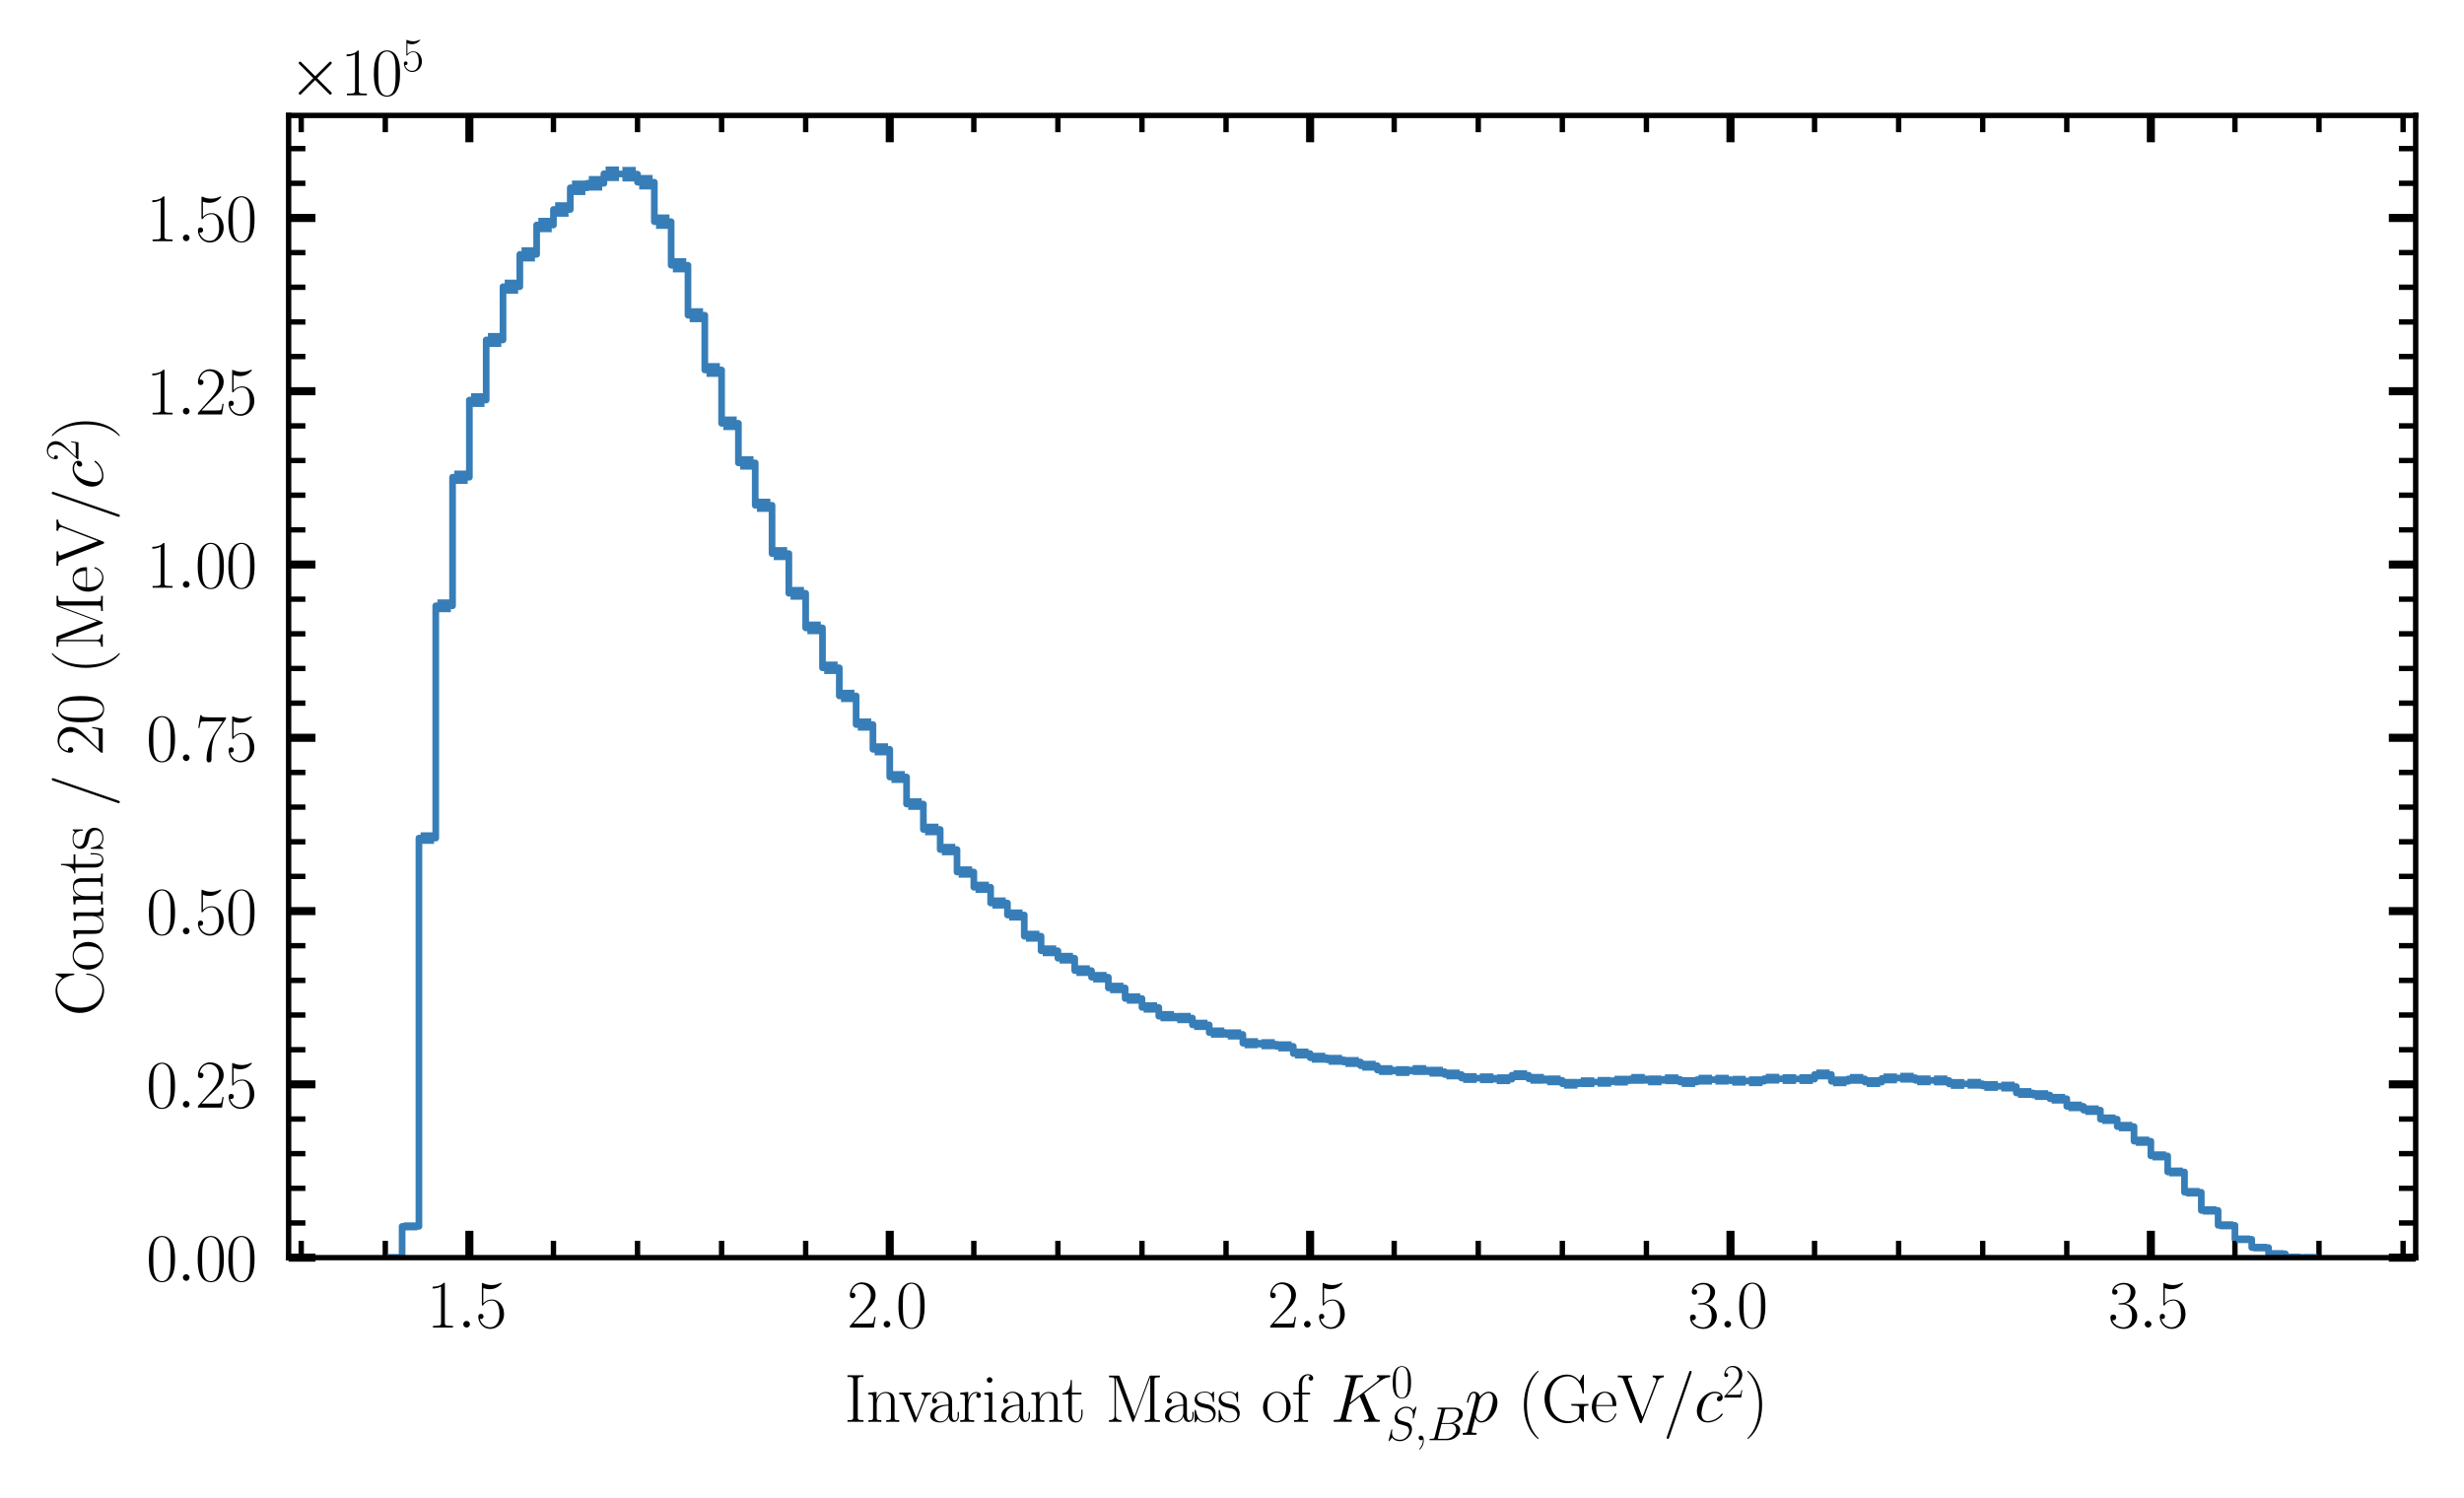 <?xml version="1.0" encoding="utf-8" standalone="no"?>
<!DOCTYPE svg PUBLIC "-//W3C//DTD SVG 1.1//EN"
  "http://www.w3.org/Graphics/SVG/1.1/DTD/svg11.dtd">
<svg xmlns:xlink="http://www.w3.org/1999/xlink" width="367.2pt" height="223.2pt" viewBox="0 0 367.2 223.2" xmlns="http://www.w3.org/2000/svg" version="1.1">
 <defs>
  <style type="text/css">*{stroke-linejoin: round; stroke-linecap: butt}</style>
 </defs>
 <g id="figure_1">
  <g id="patch_1">
   <path d="M 0 223.2 
L 367.2 223.2 
L 367.2 0 
L 0 0 
z
" style="fill: #ffffff"/>
  </g>
  <g id="axes_1">
   <g id="patch_2">
    <path d="M 43.012 187.435 
L 360 187.435 
L 360 17.203 
L 43.012 17.203 
z
" style="fill: #ffffff"/>
   </g>
   <g id="patch_3">
    <path d="M 57.42 187.435 
L 59.926 187.435 
L 59.926 182.777 
L 62.432 182.777 
L 62.432 124.91 
L 64.938 124.91 
L 64.938 90.286 
L 67.444 90.286 
L 67.444 71.127 
L 69.949 71.127 
L 69.949 59.627 
L 72.455 59.627 
L 72.455 50.662 
L 74.961 50.662 
L 74.961 42.728 
L 77.467 42.728 
L 77.467 37.911 
L 79.973 37.911 
L 79.973 33.533 
L 82.479 33.533 
L 82.479 31.222 
L 84.984 31.222 
L 84.984 27.99 
L 87.49 27.99 
L 87.49 27.322 
L 89.996 27.322 
L 89.996 25.896 
L 95.008 25.955 
L 95.008 27.161 
L 97.514 27.161 
L 97.514 33.038 
L 100.019 33.038 
L 100.019 39.536 
L 102.525 39.536 
L 102.525 46.979 
L 105.031 46.979 
L 105.031 55.138 
L 107.537 55.138 
L 107.537 63.087 
L 110.043 63.087 
L 110.043 68.988 
L 112.549 68.988 
L 112.549 75.307 
L 115.054 75.307 
L 115.054 82.509 
L 117.56 82.509 
L 117.56 88.425 
L 120.066 88.425 
L 120.066 93.577 
L 122.572 93.577 
L 122.572 99.528 
L 125.078 99.528 
L 125.078 103.713 
L 127.584 103.713 
L 127.584 107.984 
L 130.09 107.984 
L 130.09 111.677 
L 132.595 111.677 
L 132.595 115.8 
L 135.101 115.8 
L 135.101 119.834 
L 137.607 119.834 
L 137.607 123.619 
L 140.113 123.619 
L 140.113 126.616 
L 142.619 126.616 
L 142.619 129.963 
L 145.125 129.963 
L 145.125 132.234 
L 147.63 132.234 
L 147.63 134.581 
L 150.136 134.581 
L 150.136 136.369 
L 152.642 136.369 
L 152.642 139.531 
L 155.148 139.531 
L 155.148 141.701 
L 157.654 141.701 
L 157.654 142.811 
L 160.16 142.811 
L 160.16 144.659 
L 162.665 144.659 
L 162.665 145.641 
L 165.171 145.641 
L 165.171 147.243 
L 167.677 147.243 
L 167.677 148.815 
L 170.183 148.815 
L 170.183 150.144 
L 172.689 150.144 
L 172.689 151.449 
L 175.195 151.449 
L 175.195 151.722 
L 177.7 151.722 
L 177.7 152.741 
L 180.206 152.741 
L 180.206 153.891 
L 182.712 153.891 
L 182.712 154.165 
L 185.218 154.165 
L 185.218 155.475 
L 187.724 155.475 
L 187.724 155.62 
L 190.23 155.62 
L 190.23 155.95 
L 192.735 155.95 
L 192.735 157.015 
L 195.241 157.015 
L 195.241 157.644 
L 197.747 157.644 
L 197.747 157.951 
L 200.253 157.951 
L 200.253 158.28 
L 202.759 158.28 
L 202.759 158.832 
L 205.265 158.832 
L 205.265 159.482 
L 207.77 159.482 
L 207.77 159.627 
L 210.276 159.627 
L 210.276 159.476 
L 212.782 159.476 
L 212.782 159.723 
L 215.288 159.723 
L 215.288 160.141 
L 217.794 160.141 
L 217.794 160.669 
L 222.805 160.701 
L 222.805 160.844 
L 225.311 160.844 
L 225.311 160.245 
L 227.817 160.245 
L 227.817 160.785 
L 230.323 160.785 
L 230.323 161.013 
L 232.829 161.013 
L 232.829 161.52 
L 235.335 161.52 
L 235.335 161.287 
L 240.346 161.237 
L 240.346 161.06 
L 242.852 161.06 
L 242.852 160.797 
L 245.358 160.797 
L 245.358 161.02 
L 247.864 161.02 
L 247.864 160.854 
L 250.37 160.854 
L 250.37 161.264 
L 252.875 161.264 
L 252.875 160.913 
L 257.887 160.91 
L 257.887 161.065 
L 262.899 161.145 
L 262.899 160.762 
L 270.416 160.828 
L 270.416 160.134 
L 272.922 160.134 
L 272.922 161.158 
L 275.428 161.158 
L 275.428 160.793 
L 277.934 160.793 
L 277.934 161.277 
L 280.44 161.277 
L 280.44 160.721 
L 285.451 160.62 
L 285.451 161.011 
L 290.463 161.025 
L 290.463 161.551 
L 295.475 161.521 
L 295.475 161.852 
L 300.486 161.942 
L 300.486 162.891 
L 302.992 162.891 
L 302.992 163.207 
L 305.498 163.207 
L 305.498 163.753 
L 308.004 163.753 
L 308.004 164.889 
L 310.51 164.889 
L 310.51 165.454 
L 313.016 165.454 
L 313.016 166.8 
L 315.521 166.8 
L 315.521 167.9 
L 318.027 167.9 
L 318.027 170.081 
L 320.533 170.081 
L 320.533 172.272 
L 323.039 172.272 
L 323.039 174.667 
L 325.545 174.667 
L 325.545 177.691 
L 328.051 177.691 
L 328.051 180.403 
L 330.556 180.403 
L 330.556 182.618 
L 333.062 182.618 
L 333.062 184.697 
L 335.568 184.697 
L 335.568 185.935 
L 338.074 185.935 
L 338.074 186.862 
L 340.58 186.862 
L 340.58 187.345 
L 345.591 187.435 
L 345.591 187.435 
" clip-path="url(#p58e4237b10)" style="fill: none; stroke: #377eb8; stroke-linejoin: miter"/>
   </g>
   <g id="matplotlib.axis_1">
    <g id="xtick_1">
     <g id="line2d_1">
      <defs>
       <path id="m36e5595aeb" d="M 0 0 
L 0 -4 
" style="stroke: #000000; stroke-width: 1.2"/>
      </defs>
      <g>
       <use xlink:href="#m36e5595aeb" x="69.949" y="187.435" style="stroke: #000000; stroke-width: 1.2"/>
      </g>
     </g>
     <g id="line2d_2">
      <defs>
       <path id="m0de80d2793" d="M 0 0 
L 0 4 
" style="stroke: #000000; stroke-width: 1.2"/>
      </defs>
      <g>
       <use xlink:href="#m0de80d2793" x="69.949" y="17.203" style="stroke: #000000; stroke-width: 1.2"/>
      </g>
     </g>
     <g id="text_1">
      <!-- $\mathdefault{1.5}$ -->
      <g transform="translate(63.584 197.853) scale(0.1 -0.1)">
       <defs>
        <path id="CMR17-31" d="M 1702 4058 
C 1702 4192 1696 4192 1606 4192 
C 1357 3916 979 3827 621 3827 
C 602 3827 570 3827 563 3808 
C 557 3795 557 3782 557 3648 
C 755 3648 1088 3686 1344 3839 
L 1344 461 
C 1344 236 1331 160 781 160 
L 589 160 
L 589 0 
C 896 0 1216 0 1523 0 
C 1830 0 2150 0 2458 0 
L 2458 160 
L 2266 160 
C 1715 160 1702 230 1702 458 
L 1702 4058 
z
" transform="scale(0.016)"/>
        <path id="CMMI12-3a" d="M 1178 307 
C 1178 492 1024 619 870 619 
C 685 619 557 466 557 313 
C 557 128 710 0 864 0 
C 1050 0 1178 153 1178 307 
z
" transform="scale(0.016)"/>
        <path id="CMR17-35" d="M 730 3692 
C 794 3666 1056 3584 1325 3584 
C 1920 3584 2246 3911 2432 4100 
C 2432 4157 2432 4192 2394 4192 
C 2387 4192 2374 4192 2323 4163 
C 2099 4058 1837 3973 1517 3973 
C 1325 3973 1037 3999 723 4139 
C 653 4171 640 4171 634 4171 
C 602 4171 595 4164 595 4037 
L 595 2203 
C 595 2089 595 2057 659 2057 
C 691 2057 704 2070 736 2114 
C 941 2401 1222 2522 1542 2522 
C 1766 2522 2246 2382 2246 1289 
C 2246 1085 2246 715 2054 421 
C 1894 159 1645 25 1370 25 
C 947 25 518 320 403 814 
C 429 807 480 795 506 795 
C 589 795 749 840 749 1038 
C 749 1210 627 1280 506 1280 
C 358 1280 262 1190 262 1011 
C 262 454 704 -128 1382 -128 
C 2042 -128 2669 440 2669 1264 
C 2669 2030 2170 2624 1549 2624 
C 1222 2624 947 2503 730 2274 
L 730 3692 
z
" transform="scale(0.016)"/>
       </defs>
       <use xlink:href="#CMR17-31" transform="scale(0.996)"/>
       <use xlink:href="#CMMI12-3a" transform="translate(45.69 0) scale(0.996)"/>
       <use xlink:href="#CMR17-35" transform="translate(72.788 0) scale(0.996)"/>
      </g>
     </g>
    </g>
    <g id="xtick_2">
     <g id="line2d_3">
      <g>
       <use xlink:href="#m36e5595aeb" x="132.595" y="187.435" style="stroke: #000000; stroke-width: 1.2"/>
      </g>
     </g>
     <g id="line2d_4">
      <g>
       <use xlink:href="#m0de80d2793" x="132.595" y="17.203" style="stroke: #000000; stroke-width: 1.2"/>
      </g>
     </g>
     <g id="text_2">
      <!-- $\mathdefault{2.0}$ -->
      <g transform="translate(126.23 197.853) scale(0.1 -0.1)">
       <defs>
        <path id="CMR17-32" d="M 2669 989 
L 2554 989 
C 2490 536 2438 459 2413 420 
C 2381 369 1920 369 1830 369 
L 602 369 
C 832 619 1280 1072 1824 1597 
C 2214 1967 2669 2402 2669 3035 
C 2669 3790 2067 4224 1395 4224 
C 691 4224 262 3604 262 3030 
C 262 2780 448 2748 525 2748 
C 589 2748 781 2787 781 3010 
C 781 3207 614 3264 525 3264 
C 486 3264 448 3258 422 3245 
C 544 3790 915 4058 1306 4058 
C 1862 4058 2227 3617 2227 3035 
C 2227 2479 1901 2000 1536 1584 
L 262 146 
L 262 0 
L 2515 0 
L 2669 989 
z
" transform="scale(0.016)"/>
        <path id="CMR17-30" d="M 2688 2025 
C 2688 2416 2682 3080 2413 3591 
C 2176 4039 1798 4198 1466 4198 
C 1158 4198 768 4058 525 3597 
C 269 3118 243 2524 243 2025 
C 243 1661 250 1106 448 619 
C 723 -39 1216 -128 1466 -128 
C 1760 -128 2208 -7 2470 600 
C 2662 1042 2688 1559 2688 2025 
z
M 1466 -26 
C 1056 -26 813 325 723 812 
C 653 1188 653 1738 653 2096 
C 653 2588 653 2997 736 3387 
C 858 3929 1216 4096 1466 4096 
C 1728 4096 2067 3923 2189 3400 
C 2272 3036 2278 2607 2278 2096 
C 2278 1680 2278 1169 2202 792 
C 2067 95 1690 -26 1466 -26 
z
" transform="scale(0.016)"/>
       </defs>
       <use xlink:href="#CMR17-32" transform="scale(0.996)"/>
       <use xlink:href="#CMMI12-3a" transform="translate(45.69 0) scale(0.996)"/>
       <use xlink:href="#CMR17-30" transform="translate(72.788 0) scale(0.996)"/>
      </g>
     </g>
    </g>
    <g id="xtick_3">
     <g id="line2d_5">
      <g>
       <use xlink:href="#m36e5595aeb" x="195.241" y="187.435" style="stroke: #000000; stroke-width: 1.2"/>
      </g>
     </g>
     <g id="line2d_6">
      <g>
       <use xlink:href="#m0de80d2793" x="195.241" y="17.203" style="stroke: #000000; stroke-width: 1.2"/>
      </g>
     </g>
     <g id="text_3">
      <!-- $\mathdefault{2.5}$ -->
      <g transform="translate(188.876 197.853) scale(0.1 -0.1)">
       <use xlink:href="#CMR17-32" transform="scale(0.996)"/>
       <use xlink:href="#CMMI12-3a" transform="translate(45.69 0) scale(0.996)"/>
       <use xlink:href="#CMR17-35" transform="translate(72.788 0) scale(0.996)"/>
      </g>
     </g>
    </g>
    <g id="xtick_4">
     <g id="line2d_7">
      <g>
       <use xlink:href="#m36e5595aeb" x="257.887" y="187.435" style="stroke: #000000; stroke-width: 1.2"/>
      </g>
     </g>
     <g id="line2d_8">
      <g>
       <use xlink:href="#m0de80d2793" x="257.887" y="17.203" style="stroke: #000000; stroke-width: 1.2"/>
      </g>
     </g>
     <g id="text_4">
      <!-- $\mathdefault{3.0}$ -->
      <g transform="translate(251.522 197.853) scale(0.1 -0.1)">
       <defs>
        <path id="CMR17-33" d="M 1414 2157 
C 1984 2157 2234 1662 2234 1090 
C 2234 320 1824 25 1453 25 
C 1114 25 563 194 390 693 
C 422 680 454 680 486 680 
C 640 680 755 782 755 948 
C 755 1133 614 1216 486 1216 
C 378 1216 211 1165 211 926 
C 211 335 787 -128 1466 -128 
C 2176 -128 2720 430 2720 1085 
C 2720 1707 2208 2157 1600 2227 
C 2086 2328 2554 2756 2554 3329 
C 2554 3820 2048 4179 1472 4179 
C 890 4179 378 3829 378 3329 
C 378 3110 544 3072 627 3072 
C 762 3072 877 3155 877 3321 
C 877 3486 762 3569 627 3569 
C 602 3569 570 3569 544 3557 
C 730 3959 1235 4032 1459 4032 
C 1683 4032 2106 3925 2106 3320 
C 2106 3143 2080 2828 1862 2550 
C 1670 2304 1453 2304 1242 2284 
C 1210 2284 1062 2269 1037 2269 
C 992 2263 966 2257 966 2208 
C 966 2163 973 2157 1101 2157 
L 1414 2157 
z
" transform="scale(0.016)"/>
       </defs>
       <use xlink:href="#CMR17-33" transform="scale(0.996)"/>
       <use xlink:href="#CMMI12-3a" transform="translate(45.69 0) scale(0.996)"/>
       <use xlink:href="#CMR17-30" transform="translate(72.788 0) scale(0.996)"/>
      </g>
     </g>
    </g>
    <g id="xtick_5">
     <g id="line2d_9">
      <g>
       <use xlink:href="#m36e5595aeb" x="320.533" y="187.435" style="stroke: #000000; stroke-width: 1.2"/>
      </g>
     </g>
     <g id="line2d_10">
      <g>
       <use xlink:href="#m0de80d2793" x="320.533" y="17.203" style="stroke: #000000; stroke-width: 1.2"/>
      </g>
     </g>
     <g id="text_5">
      <!-- $\mathdefault{3.5}$ -->
      <g transform="translate(314.168 197.853) scale(0.1 -0.1)">
       <use xlink:href="#CMR17-33" transform="scale(0.996)"/>
       <use xlink:href="#CMMI12-3a" transform="translate(45.69 0) scale(0.996)"/>
       <use xlink:href="#CMR17-35" transform="translate(72.788 0) scale(0.996)"/>
      </g>
     </g>
    </g>
    <g id="xtick_6">
     <g id="line2d_11">
      <defs>
       <path id="m91a9940a56" d="M 0 0 
L 0 -2.5 
" style="stroke: #000000; stroke-width: 0.8"/>
      </defs>
      <g>
       <use xlink:href="#m91a9940a56" x="44.891" y="187.435" style="stroke: #000000; stroke-width: 0.8"/>
      </g>
     </g>
     <g id="line2d_12">
      <defs>
       <path id="m77a5c39a65" d="M 0 0 
L 0 2.5 
" style="stroke: #000000; stroke-width: 0.8"/>
      </defs>
      <g>
       <use xlink:href="#m77a5c39a65" x="44.891" y="17.203" style="stroke: #000000; stroke-width: 0.8"/>
      </g>
     </g>
    </g>
    <g id="xtick_7">
     <g id="line2d_13">
      <g>
       <use xlink:href="#m91a9940a56" x="57.42" y="187.435" style="stroke: #000000; stroke-width: 0.8"/>
      </g>
     </g>
     <g id="line2d_14">
      <g>
       <use xlink:href="#m77a5c39a65" x="57.42" y="17.203" style="stroke: #000000; stroke-width: 0.8"/>
      </g>
     </g>
    </g>
    <g id="xtick_8">
     <g id="line2d_15">
      <g>
       <use xlink:href="#m91a9940a56" x="82.479" y="187.435" style="stroke: #000000; stroke-width: 0.8"/>
      </g>
     </g>
     <g id="line2d_16">
      <g>
       <use xlink:href="#m77a5c39a65" x="82.479" y="17.203" style="stroke: #000000; stroke-width: 0.8"/>
      </g>
     </g>
    </g>
    <g id="xtick_9">
     <g id="line2d_17">
      <g>
       <use xlink:href="#m91a9940a56" x="95.008" y="187.435" style="stroke: #000000; stroke-width: 0.8"/>
      </g>
     </g>
     <g id="line2d_18">
      <g>
       <use xlink:href="#m77a5c39a65" x="95.008" y="17.203" style="stroke: #000000; stroke-width: 0.8"/>
      </g>
     </g>
    </g>
    <g id="xtick_10">
     <g id="line2d_19">
      <g>
       <use xlink:href="#m91a9940a56" x="107.537" y="187.435" style="stroke: #000000; stroke-width: 0.8"/>
      </g>
     </g>
     <g id="line2d_20">
      <g>
       <use xlink:href="#m77a5c39a65" x="107.537" y="17.203" style="stroke: #000000; stroke-width: 0.8"/>
      </g>
     </g>
    </g>
    <g id="xtick_11">
     <g id="line2d_21">
      <g>
       <use xlink:href="#m91a9940a56" x="120.066" y="187.435" style="stroke: #000000; stroke-width: 0.8"/>
      </g>
     </g>
     <g id="line2d_22">
      <g>
       <use xlink:href="#m77a5c39a65" x="120.066" y="17.203" style="stroke: #000000; stroke-width: 0.8"/>
      </g>
     </g>
    </g>
    <g id="xtick_12">
     <g id="line2d_23">
      <g>
       <use xlink:href="#m91a9940a56" x="145.125" y="187.435" style="stroke: #000000; stroke-width: 0.8"/>
      </g>
     </g>
     <g id="line2d_24">
      <g>
       <use xlink:href="#m77a5c39a65" x="145.125" y="17.203" style="stroke: #000000; stroke-width: 0.8"/>
      </g>
     </g>
    </g>
    <g id="xtick_13">
     <g id="line2d_25">
      <g>
       <use xlink:href="#m91a9940a56" x="157.654" y="187.435" style="stroke: #000000; stroke-width: 0.8"/>
      </g>
     </g>
     <g id="line2d_26">
      <g>
       <use xlink:href="#m77a5c39a65" x="157.654" y="17.203" style="stroke: #000000; stroke-width: 0.8"/>
      </g>
     </g>
    </g>
    <g id="xtick_14">
     <g id="line2d_27">
      <g>
       <use xlink:href="#m91a9940a56" x="170.183" y="187.435" style="stroke: #000000; stroke-width: 0.8"/>
      </g>
     </g>
     <g id="line2d_28">
      <g>
       <use xlink:href="#m77a5c39a65" x="170.183" y="17.203" style="stroke: #000000; stroke-width: 0.8"/>
      </g>
     </g>
    </g>
    <g id="xtick_15">
     <g id="line2d_29">
      <g>
       <use xlink:href="#m91a9940a56" x="182.712" y="187.435" style="stroke: #000000; stroke-width: 0.8"/>
      </g>
     </g>
     <g id="line2d_30">
      <g>
       <use xlink:href="#m77a5c39a65" x="182.712" y="17.203" style="stroke: #000000; stroke-width: 0.8"/>
      </g>
     </g>
    </g>
    <g id="xtick_16">
     <g id="line2d_31">
      <g>
       <use xlink:href="#m91a9940a56" x="207.77" y="187.435" style="stroke: #000000; stroke-width: 0.8"/>
      </g>
     </g>
     <g id="line2d_32">
      <g>
       <use xlink:href="#m77a5c39a65" x="207.77" y="17.203" style="stroke: #000000; stroke-width: 0.8"/>
      </g>
     </g>
    </g>
    <g id="xtick_17">
     <g id="line2d_33">
      <g>
       <use xlink:href="#m91a9940a56" x="220.3" y="187.435" style="stroke: #000000; stroke-width: 0.8"/>
      </g>
     </g>
     <g id="line2d_34">
      <g>
       <use xlink:href="#m77a5c39a65" x="220.3" y="17.203" style="stroke: #000000; stroke-width: 0.8"/>
      </g>
     </g>
    </g>
    <g id="xtick_18">
     <g id="line2d_35">
      <g>
       <use xlink:href="#m91a9940a56" x="232.829" y="187.435" style="stroke: #000000; stroke-width: 0.8"/>
      </g>
     </g>
     <g id="line2d_36">
      <g>
       <use xlink:href="#m77a5c39a65" x="232.829" y="17.203" style="stroke: #000000; stroke-width: 0.8"/>
      </g>
     </g>
    </g>
    <g id="xtick_19">
     <g id="line2d_37">
      <g>
       <use xlink:href="#m91a9940a56" x="245.358" y="187.435" style="stroke: #000000; stroke-width: 0.8"/>
      </g>
     </g>
     <g id="line2d_38">
      <g>
       <use xlink:href="#m77a5c39a65" x="245.358" y="17.203" style="stroke: #000000; stroke-width: 0.8"/>
      </g>
     </g>
    </g>
    <g id="xtick_20">
     <g id="line2d_39">
      <g>
       <use xlink:href="#m91a9940a56" x="270.416" y="187.435" style="stroke: #000000; stroke-width: 0.8"/>
      </g>
     </g>
     <g id="line2d_40">
      <g>
       <use xlink:href="#m77a5c39a65" x="270.416" y="17.203" style="stroke: #000000; stroke-width: 0.8"/>
      </g>
     </g>
    </g>
    <g id="xtick_21">
     <g id="line2d_41">
      <g>
       <use xlink:href="#m91a9940a56" x="282.946" y="187.435" style="stroke: #000000; stroke-width: 0.8"/>
      </g>
     </g>
     <g id="line2d_42">
      <g>
       <use xlink:href="#m77a5c39a65" x="282.946" y="17.203" style="stroke: #000000; stroke-width: 0.8"/>
      </g>
     </g>
    </g>
    <g id="xtick_22">
     <g id="line2d_43">
      <g>
       <use xlink:href="#m91a9940a56" x="295.475" y="187.435" style="stroke: #000000; stroke-width: 0.8"/>
      </g>
     </g>
     <g id="line2d_44">
      <g>
       <use xlink:href="#m77a5c39a65" x="295.475" y="17.203" style="stroke: #000000; stroke-width: 0.8"/>
      </g>
     </g>
    </g>
    <g id="xtick_23">
     <g id="line2d_45">
      <g>
       <use xlink:href="#m91a9940a56" x="308.004" y="187.435" style="stroke: #000000; stroke-width: 0.8"/>
      </g>
     </g>
     <g id="line2d_46">
      <g>
       <use xlink:href="#m77a5c39a65" x="308.004" y="17.203" style="stroke: #000000; stroke-width: 0.8"/>
      </g>
     </g>
    </g>
    <g id="xtick_24">
     <g id="line2d_47">
      <g>
       <use xlink:href="#m91a9940a56" x="333.062" y="187.435" style="stroke: #000000; stroke-width: 0.8"/>
      </g>
     </g>
     <g id="line2d_48">
      <g>
       <use xlink:href="#m77a5c39a65" x="333.062" y="17.203" style="stroke: #000000; stroke-width: 0.8"/>
      </g>
     </g>
    </g>
    <g id="xtick_25">
     <g id="line2d_49">
      <g>
       <use xlink:href="#m91a9940a56" x="345.591" y="187.435" style="stroke: #000000; stroke-width: 0.8"/>
      </g>
     </g>
     <g id="line2d_50">
      <g>
       <use xlink:href="#m77a5c39a65" x="345.591" y="17.203" style="stroke: #000000; stroke-width: 0.8"/>
      </g>
     </g>
    </g>
    <g id="xtick_26">
     <g id="line2d_51">
      <g>
       <use xlink:href="#m91a9940a56" x="358.121" y="187.435" style="stroke: #000000; stroke-width: 0.8"/>
      </g>
     </g>
     <g id="line2d_52">
      <g>
       <use xlink:href="#m77a5c39a65" x="358.121" y="17.203" style="stroke: #000000; stroke-width: 0.8"/>
      </g>
     </g>
    </g>
    <g id="text_6">
     <!-- Invariant Mass of $K_{S,B}^0 p$ (GeV/$c^2$) -->
     <g transform="translate(125.817 211.9) scale(0.1 -0.1)">
      <defs>
       <path id="CMR17-49" d="M 1261 3905 
C 1261 4192 1338 4192 1798 4192 
L 1798 4352 
C 1594 4352 1267 4352 1050 4352 
C 832 4352 506 4352 301 4352 
L 301 4192 
C 762 4192 838 4192 838 3905 
L 838 447 
C 838 160 762 160 301 160 
L 301 0 
C 506 0 832 0 1050 0 
C 1267 0 1594 0 1798 0 
L 1798 160 
C 1338 160 1261 160 1261 447 
L 1261 3905 
z
" transform="scale(0.016)"/>
       <path id="CMR17-6e" d="M 2656 1933 
C 2656 2259 2592 2790 1837 2790 
C 1331 2790 1069 2400 973 2144 
L 966 2144 
L 966 2790 
L 211 2720 
L 211 2554 
C 589 2554 646 2515 646 2208 
L 646 428 
C 646 184 621 153 211 153 
L 211 -13 
C 365 0 646 0 813 0 
C 979 0 1267 0 1421 -13 
L 1421 153 
C 1011 153 986 178 986 428 
L 986 1658 
C 986 2247 1344 2688 1792 2688 
C 2266 2688 2317 2266 2317 1958 
L 2317 428 
C 2317 184 2291 153 1882 153 
L 1882 -13 
C 2035 0 2317 0 2483 0 
C 2650 0 2938 0 3091 -13 
L 3091 153 
C 2682 153 2656 178 2656 428 
L 2656 1933 
z
" transform="scale(0.016)"/>
       <path id="CMR17-76" d="M 2502 2163 
C 2560 2304 2662 2560 3034 2560 
L 3034 2726 
C 2912 2726 2752 2726 2630 2726 
C 2496 2726 2285 2726 2157 2732 
L 2157 2566 
C 2317 2553 2406 2477 2406 2311 
C 2406 2253 2406 2240 2368 2151 
L 1664 377 
L 902 2286 
C 864 2369 864 2381 864 2407 
C 864 2560 1075 2560 1171 2560 
L 1171 2732 
C 1018 2726 736 2726 576 2726 
C 403 2726 205 2726 64 2732 
L 64 2560 
C 307 2560 442 2560 518 2362 
L 1446 44 
C 1485 -51 1491 -64 1549 -64 
C 1606 -64 1613 -51 1651 44 
L 2502 2163 
z
" transform="scale(0.016)"/>
       <path id="CMR17-61" d="M 2304 1653 
C 2304 2072 2304 2294 2035 2543 
C 1798 2752 1523 2816 1306 2816 
C 800 2816 435 2407 435 1971 
C 435 1728 627 1728 666 1728 
C 749 1728 896 1778 896 1954 
C 896 2112 774 2181 666 2181 
C 640 2181 608 2174 589 2168 
C 723 2592 1069 2714 1293 2714 
C 1613 2714 1965 2429 1965 1885 
L 1965 1600 
C 1587 1600 1133 1549 774 1357 
C 371 1133 256 813 256 570 
C 256 77 832 -64 1171 -64 
C 1523 -64 1850 139 1990 511 
C 2003 233 2182 -18 2464 -18 
C 2598 -18 2938 70 2938 567 
L 2938 920 
L 2822 920 
L 2822 562 
C 2822 178 2650 128 2566 128 
C 2304 128 2304 458 2304 738 
L 2304 1653 
z
M 1965 870 
C 1965 317 1568 38 1216 38 
C 896 38 646 275 646 570 
C 646 761 730 1100 1101 1305 
C 1408 1478 1760 1504 1965 1504 
L 1965 870 
z
" transform="scale(0.016)"/>
       <path id="CMR17-72" d="M 960 1497 
C 960 2112 1222 2688 1702 2688 
C 1747 2688 1792 2682 1837 2662 
C 1837 2662 1696 2617 1696 2452 
C 1696 2298 1818 2234 1914 2234 
C 1990 2234 2131 2279 2131 2458 
C 2131 2663 1926 2790 1709 2790 
C 1222 2790 1011 2317 947 2093 
L 941 2093 
L 941 2790 
L 198 2720 
L 198 2554 
C 576 2554 634 2515 634 2208 
L 634 428 
C 634 184 608 153 198 153 
L 198 -13 
C 352 0 646 0 813 0 
C 998 0 1325 0 1498 -13 
L 1498 153 
C 1037 153 960 153 960 440 
L 960 1497 
z
" transform="scale(0.016)"/>
       <path id="CMR17-69" d="M 992 3909 
C 992 4049 877 4170 730 4170 
C 589 4170 467 4056 467 3909 
C 467 3769 582 3648 730 3648 
C 870 3648 992 3763 992 3909 
z
M 243 2706 
L 243 2541 
C 602 2541 653 2502 653 2197 
L 653 427 
C 653 184 627 153 218 153 
L 218 -13 
C 371 0 646 0 806 0 
C 960 0 1222 0 1370 -13 
L 1370 153 
C 992 153 979 191 979 420 
L 979 2776 
L 243 2706 
z
" transform="scale(0.016)"/>
       <path id="CMR17-74" d="M 966 2560 
L 1862 2560 
L 1862 2725 
L 966 2725 
L 966 3904 
L 851 3904 
C 838 3245 614 2668 70 2668 
L 70 2560 
L 627 2560 
L 627 771 
C 627 650 627 -64 1370 -64 
C 1747 -64 1965 306 1965 777 
L 1965 1140 
L 1850 1140 
L 1850 783 
C 1850 344 1677 51 1408 51 
C 1222 51 966 178 966 758 
L 966 2560 
z
" transform="scale(0.016)"/>
       <path id="CMR17-4d" d="M 1338 4224 
C 1299 4320 1293 4320 1158 4320 
L 339 4320 
L 339 4160 
C 781 4160 851 4160 851 3875 
L 851 610 
C 851 451 851 153 339 153 
L 339 -13 
C 486 0 755 0 915 0 
C 1075 0 1344 0 1491 -13 
L 1491 153 
C 979 153 979 451 979 610 
L 979 4135 
L 986 4135 
L 2490 89 
C 2515 25 2528 -13 2579 -13 
C 2630 -13 2643 25 2669 89 
L 4186 4166 
L 4192 4166 
L 4192 438 
C 4192 153 4122 153 3680 153 
L 3680 -13 
C 3853 0 4198 0 4384 0 
C 4570 0 4922 0 5094 -13 
L 5094 153 
C 4653 153 4582 153 4582 438 
L 4582 3875 
C 4582 4160 4653 4160 5094 4160 
L 5094 4320 
L 4282 4320 
C 4147 4320 4141 4314 4102 4218 
L 2720 502 
L 1338 4224 
z
" transform="scale(0.016)"/>
       <path id="CMR17-73" d="M 1978 2697 
C 1978 2813 1971 2819 1933 2819 
C 1907 2819 1901 2813 1824 2717 
C 1805 2691 1747 2626 1728 2601 
C 1523 2819 1235 2819 1126 2819 
C 416 2819 160 2447 160 2076 
C 160 1498 813 1365 998 1325 
C 1402 1243 1542 1217 1677 1101 
C 1760 1025 1901 884 1901 654 
C 1901 384 1747 38 1158 38 
C 602 38 403 460 288 1021 
C 269 1110 269 1117 218 1117 
C 166 1117 160 1110 160 983 
L 160 63 
C 160 -51 166 -58 205 -58 
C 237 -58 243 -51 275 0 
C 314 57 410 211 448 276 
C 576 103 800 -64 1158 -64 
C 1792 -64 2131 283 2131 784 
C 2131 1112 1958 1285 1875 1362 
C 1683 1561 1459 1606 1190 1657 
C 838 1735 390 1825 390 2217 
C 390 2383 480 2737 1126 2737 
C 1811 2737 1850 2094 1862 1888 
C 1869 1856 1901 1849 1920 1849 
C 1978 1849 1978 1869 1978 1978 
L 1978 2697 
z
" transform="scale(0.016)"/>
       <path id="CMR17-6f" d="M 2758 1356 
C 2758 2176 2163 2816 1466 2816 
C 768 2816 173 2176 173 1356 
C 173 551 768 -64 1466 -64 
C 2163 -64 2758 551 2758 1356 
z
M 1466 51 
C 1165 51 909 230 762 480 
C 602 767 582 1126 582 1408 
C 582 1677 595 2010 762 2298 
C 890 2509 1139 2714 1466 2714 
C 1754 2714 1997 2554 2150 2330 
C 2349 2029 2349 1607 2349 1408 
C 2349 1158 2336 775 2163 467 
C 1984 173 1709 51 1466 51 
z
" transform="scale(0.016)"/>
       <path id="CMR17-66" d="M 979 2560 
L 1709 2560 
L 1709 2725 
L 966 2725 
L 966 3494 
C 966 4022 1235 4352 1510 4352 
C 1594 4352 1690 4327 1754 4282 
C 1702 4269 1568 4225 1568 4067 
C 1568 3901 1696 3850 1786 3850 
C 1875 3850 2003 3901 2003 4067 
C 2003 4308 1773 4454 1517 4454 
C 1152 4454 653 4156 653 3481 
L 653 2725 
L 141 2725 
L 141 2560 
L 653 2560 
L 653 427 
C 653 184 627 153 218 153 
L 218 -13 
C 371 0 666 0 832 0 
C 1018 0 1344 0 1517 -13 
L 1517 153 
C 1056 153 979 153 979 439 
L 979 2560 
z
" transform="scale(0.016)"/>
       <path id="CMMI12-4b" d="M 3200 2571 
C 3194 2590 3168 2641 3168 2661 
C 3168 2667 3174 2673 3283 2756 
L 3904 3242 
C 4762 3905 5043 4128 5485 4167 
C 5530 4167 5594 4167 5594 4282 
C 5594 4320 5574 4352 5523 4352 
C 5453 4352 5376 4352 5306 4352 
L 5062 4352 
C 4864 4352 4653 4352 4461 4352 
C 4416 4352 4339 4352 4339 4237 
C 4339 4173 4384 4167 4422 4167 
C 4493 4160 4576 4135 4576 4046 
C 4576 3919 4384 3765 4333 3727 
L 1824 1784 
L 2355 3887 
C 2413 4103 2426 4167 2880 4167 
C 3002 4167 3059 4167 3059 4288 
C 3059 4352 2995 4352 2963 4352 
C 2848 4352 2714 4352 2592 4352 
L 1837 4352 
C 1722 4352 1581 4352 1466 4352 
C 1414 4352 1344 4352 1344 4231 
C 1344 4167 1402 4167 1498 4167 
C 1888 4167 1888 4116 1888 4046 
C 1888 4034 1888 3995 1862 3899 
L 998 472 
C 941 249 928 185 480 185 
C 358 185 294 185 294 70 
C 294 0 352 0 390 0 
C 512 0 640 0 762 0 
L 1510 0 
C 1632 0 1766 0 1888 0 
C 1939 0 2010 0 2010 121 
C 2010 185 1952 185 1856 185 
C 1466 185 1466 236 1466 300 
C 1466 345 1504 504 1530 606 
L 1779 1593 
L 2752 2351 
C 2938 1943 3277 1128 3539 505 
C 3558 466 3571 428 3571 383 
C 3571 185 3315 185 3258 185 
C 3200 185 3136 185 3136 64 
C 3136 0 3206 0 3226 0 
C 3450 0 3686 0 3910 0 
L 4218 0 
C 4314 0 4422 0 4518 0 
C 4557 0 4627 0 4627 121 
C 4627 185 4570 185 4506 185 
C 4269 185 4186 236 4090 466 
L 3200 2571 
z
" transform="scale(0.016)"/>
       <path id="CMMI12-53" d="M 4064 4423 
C 4064 4480 4019 4480 4006 4480 
C 3981 4480 3974 4474 3898 4378 
C 3859 4333 3597 4001 3590 3995 
C 3379 4410 2957 4480 2688 4480 
C 1875 4480 1139 3743 1139 3025 
C 1139 2549 1427 2269 1741 2161 
C 1811 2135 2189 2033 2381 1989 
C 2707 1900 2790 1875 2925 1735 
C 2950 1703 3078 1557 3078 1258 
C 3078 667 2528 57 1888 57 
C 1363 57 781 280 781 991 
C 781 1112 806 1265 826 1328 
C 826 1348 832 1378 832 1391 
C 832 1417 819 1449 768 1449 
C 710 1449 704 1436 678 1328 
L 352 24 
C 352 18 326 -64 326 -71 
C 326 -128 378 -128 390 -128 
C 416 -128 422 -122 499 -26 
L 794 356 
C 947 126 1280 -128 1875 -128 
C 2701 -128 3456 666 3456 1460 
C 3456 1728 3392 1963 3149 2197 
C 3014 2331 2899 2363 2310 2516 
C 1882 2630 1824 2649 1709 2751 
C 1600 2858 1517 3011 1517 3227 
C 1517 3761 2061 4308 2669 4308 
C 3296 4308 3590 3926 3590 3323 
C 3590 3158 3558 2986 3558 2961 
C 3558 2903 3610 2903 3629 2903 
C 3686 2903 3693 2922 3718 3024 
L 4064 4423 
z
" transform="scale(0.016)"/>
       <path id="CMMI12-3b" d="M 1248 -31 
C 1248 343 1126 619 864 619 
C 659 619 557 453 557 313 
C 557 172 653 0 870 0 
C 954 0 1024 26 1082 83 
C 1094 96 1101 96 1107 96 
C 1120 96 1120 5 1120 -27 
C 1120 -240 1082 -659 710 -1080 
C 640 -1157 640 -1170 640 -1183 
C 640 -1216 672 -1248 704 -1248 
C 755 -1248 1248 -771 1248 -31 
z
" transform="scale(0.016)"/>
       <path id="CMMI12-42" d="M 2342 3921 
C 2400 4160 2426 4160 2675 4160 
L 3507 4160 
C 4230 4160 4230 3544 4230 3485 
C 4230 2966 3712 2304 2867 2304 
L 1946 2304 
L 2342 3921 
z
M 3424 2275 
C 4122 2402 4755 2886 4755 3473 
C 4755 3970 4314 4352 3590 4352 
L 1536 4352 
C 1414 4352 1357 4352 1357 4226 
C 1357 4160 1414 4160 1510 4160 
C 1901 4160 1901 4112 1901 4044 
C 1901 4032 1901 3993 1875 3897 
L 1011 472 
C 954 249 941 185 493 185 
C 371 185 307 185 307 70 
C 307 0 346 0 474 0 
L 2669 0 
C 3648 0 4403 739 4403 1383 
C 4403 1906 3942 2224 3424 2275 
z
M 2515 185 
L 1651 185 
C 1562 185 1549 185 1510 192 
C 1440 198 1434 211 1434 261 
C 1434 305 1446 343 1459 399 
L 1907 2176 
L 3110 2176 
C 3866 2176 3866 1483 3866 1433 
C 3866 828 3309 185 2515 185 
z
" transform="scale(0.016)"/>
       <path id="CMMI12-70" d="M 275 -789 
C 230 -980 205 -1031 -58 -1031 
C -134 -1031 -198 -1031 -198 -1152 
C -198 -1165 -192 -1216 -122 -1216 
C -38 -1216 51 -1216 134 -1216 
L 410 -1216 
C 544 -1216 870 -1216 1005 -1216 
C 1043 -1216 1120 -1216 1120 -1101 
C 1120 -1031 1075 -1031 966 -1031 
C 672 -1031 653 -987 653 -937 
C 653 -861 941 219 979 364 
C 1050 185 1222 -64 1555 -64 
C 2278 -64 3059 875 3059 1814 
C 3059 2401 2726 2816 2246 2816 
C 1837 2816 1491 2420 1421 2331 
C 1370 2650 1120 2816 864 2816 
C 678 2816 531 2727 410 2484 
C 294 2254 205 1865 205 1839 
C 205 1814 230 1782 275 1782 
C 326 1782 333 1788 371 1935 
C 467 2312 589 2689 845 2689 
C 992 2689 1043 2587 1043 2397 
C 1043 2245 1024 2181 998 2067 
L 275 -789 
z
M 1382 1993 
C 1427 2171 1606 2357 1709 2446 
C 1779 2510 1990 2689 2234 2689 
C 2515 2689 2643 2408 2643 2076 
C 2643 1769 2464 1047 2304 715 
C 2144 370 1850 64 1555 64 
C 1120 64 1050 613 1050 639 
C 1050 658 1062 709 1069 741 
L 1382 1993 
z
" transform="scale(0.016)"/>
       <path id="CMR17-28" d="M 1958 -1561 
C 1958 -1555 1958 -1542 1939 -1523 
C 1645 -1224 858 -407 858 1581 
C 858 3569 1632 4379 1946 4697 
C 1946 4704 1958 4717 1958 4736 
C 1958 4755 1939 4768 1914 4768 
C 1843 4768 1299 4296 986 3594 
C 666 2887 576 2199 576 1588 
C 576 1128 621 351 1005 -471 
C 1312 -1135 1837 -1600 1914 -1600 
C 1946 -1600 1958 -1587 1958 -1561 
z
" transform="scale(0.016)"/>
       <path id="CMR17-47" d="M 3974 1233 
C 3974 1473 3994 1505 4390 1505 
L 4390 1670 
C 4237 1664 3891 1664 3718 1664 
C 3539 1664 3040 1664 2797 1664 
L 2797 1505 
L 2989 1505 
C 3539 1505 3552 1434 3552 1201 
L 3552 774 
C 3552 63 2720 63 2522 63 
C 1862 63 781 511 781 2160 
C 781 3808 1843 4250 2464 4250 
C 3187 4250 3712 3626 3834 2741 
C 3846 2664 3846 2651 3904 2651 
C 3974 2651 3974 2664 3974 2779 
L 3974 4288 
C 3974 4402 3968 4409 3930 4409 
C 3904 4409 3898 4402 3853 4326 
L 3571 3791 
C 3258 4187 2874 4416 2381 4416 
C 1286 4416 294 3456 294 2148 
C 294 845 1267 -128 2394 -128 
C 2912 -128 3418 56 3616 417 
C 3725 158 3904 -20 3936 -20 
C 3968 -20 3974 -13 3974 100 
L 3974 1233 
z
" transform="scale(0.016)"/>
       <path id="CMR17-65" d="M 2438 1472 
C 2464 1498 2464 1511 2464 1576 
C 2464 2238 2118 2816 1389 2816 
C 710 2816 173 2169 173 1383 
C 173 551 781 -64 1459 -64 
C 2176 -64 2458 607 2458 740 
C 2458 784 2419 784 2406 784 
C 2362 784 2355 771 2330 696 
C 2189 265 1837 51 1504 51 
C 1229 51 954 203 781 480 
C 582 803 582 1176 582 1472 
L 2438 1472 
z
M 589 1568 
C 634 2505 1126 2714 1382 2714 
C 1818 2714 2112 2297 2118 1568 
L 589 1568 
z
" transform="scale(0.016)"/>
       <path id="CMR17-56" d="M 3776 3745 
C 3834 3886 3936 4160 4365 4160 
L 4365 4332 
C 4218 4319 4051 4319 3891 4319 
C 3738 4319 3475 4319 3328 4332 
L 3328 4160 
C 3648 4160 3661 3936 3661 3898 
C 3661 3827 3642 3783 3622 3732 
L 2362 446 
L 1043 3886 
C 1024 3931 1011 3963 1011 3994 
C 1011 4160 1267 4160 1402 4160 
L 1402 4319 
C 1197 4319 896 4319 685 4319 
C 518 4319 218 4319 64 4332 
L 64 4160 
C 435 4160 506 4135 582 3931 
L 2106 -26 
C 2138 -115 2144 -128 2214 -128 
C 2285 -128 2291 -115 2323 -26 
L 3776 3745 
z
" transform="scale(0.016)"/>
       <path id="CMR17-2f" d="M 2605 4545 
C 2637 4627 2637 4640 2637 4653 
C 2637 4729 2579 4768 2528 4768 
C 2451 4768 2426 4717 2400 4640 
L 326 -1377 
C 294 -1460 294 -1473 294 -1486 
C 294 -1562 352 -1600 403 -1600 
C 480 -1600 506 -1549 531 -1473 
L 2605 4545 
z
" transform="scale(0.016)"/>
       <path id="CMMI12-63" d="M 2502 2431 
C 2381 2431 2323 2431 2234 2355 
C 2195 2323 2125 2227 2125 2125 
C 2125 1997 2221 1920 2342 1920 
C 2496 1920 2669 2044 2669 2292 
C 2669 2588 2374 2816 1933 2816 
C 1094 2816 256 1903 256 996 
C 256 441 602 -64 1254 -64 
C 2125 -64 2675 622 2675 706 
C 2675 744 2637 776 2611 776 
C 2592 776 2586 770 2528 713 
C 2118 162 1510 64 1267 64 
C 826 64 685 446 685 764 
C 685 988 794 1605 1024 2039 
C 1190 2338 1536 2682 1939 2682 
C 2022 2682 2374 2682 2502 2431 
z
" transform="scale(0.016)"/>
       <path id="CMR17-29" d="M 1683 1581 
C 1683 2040 1638 2817 1254 3639 
C 947 4303 422 4768 346 4768 
C 326 4768 301 4761 301 4729 
C 301 4717 307 4710 314 4697 
C 621 4378 1402 3568 1402 1584 
C 1402 -407 627 -1217 314 -1537 
C 307 -1549 301 -1556 301 -1568 
C 301 -1600 326 -1600 346 -1600 
C 416 -1600 960 -1128 1274 -426 
C 1594 281 1683 969 1683 1581 
z
" transform="scale(0.016)"/>
      </defs>
      <use xlink:href="#CMR17-49" transform="scale(0.996)"/>
      <use xlink:href="#CMR17-6e" transform="translate(32.638 0) scale(0.996)"/>
      <use xlink:href="#CMR17-76" transform="translate(80.931 0) scale(0.996)"/>
      <use xlink:href="#CMR17-61" transform="translate(124.019 0) scale(0.996)"/>
      <use xlink:href="#CMR17-72" transform="translate(169.71 0) scale(0.996)"/>
      <use xlink:href="#CMR17-69" transform="translate(204.991 0) scale(0.996)"/>
      <use xlink:href="#CMR17-61" transform="translate(229.862 0) scale(0.996)"/>
      <use xlink:href="#CMR17-6e" transform="translate(275.552 0) scale(0.996)"/>
      <use xlink:href="#CMR17-74" transform="translate(323.845 0) scale(0.996)"/>
      <use xlink:href="#CMR17-4d" transform="translate(389.202 0) scale(0.996)"/>
      <use xlink:href="#CMR17-61" transform="translate(473.889 0) scale(0.996)"/>
      <use xlink:href="#CMR17-73" transform="translate(519.579 0) scale(0.996)"/>
      <use xlink:href="#CMR17-73" transform="translate(555.381 0) scale(0.996)"/>
      <use xlink:href="#CMR17-6f" transform="translate(621.258 0) scale(0.996)"/>
      <use xlink:href="#CMR17-66" transform="translate(666.948 0) scale(0.996)"/>
      <use xlink:href="#CMMI12-4b" transform="translate(724.498 0) scale(0.996)"/>
      <use xlink:href="#CMR17-30" transform="translate(814.645 36.154) scale(0.697)"/>
      <use xlink:href="#CMMI12-53" transform="translate(807.49 -27.441) scale(0.697)"/>
      <use xlink:href="#CMMI12-3b" transform="translate(849.753 -27.441) scale(0.697)"/>
      <use xlink:href="#CMMI12-42" transform="translate(868.721 -27.441) scale(0.697)"/>
      <use xlink:href="#CMMI12-70" transform="translate(924.613 0) scale(0.996)"/>
      <use xlink:href="#CMR17-28" transform="translate(1003.649 0) scale(0.996)"/>
      <use xlink:href="#CMR17-47" transform="translate(1038.93 0) scale(0.996)"/>
      <use xlink:href="#CMR17-65" transform="translate(1111.285 0) scale(0.996)"/>
      <use xlink:href="#CMR17-56" transform="translate(1151.771 0) scale(0.996)"/>
      <use xlink:href="#CMR17-2f" transform="translate(1220.843 0) scale(0.996)"/>
      <use xlink:href="#CMMI12-63" transform="translate(1266.534 0) scale(0.996)"/>
      <use xlink:href="#CMR17-32" transform="translate(1308.517 36.154) scale(0.697)"/>
      <use xlink:href="#CMR17-29" transform="translate(1340.998 0) scale(0.996)"/>
     </g>
    </g>
   </g>
   <g id="matplotlib.axis_2">
    <g id="ytick_1">
     <g id="line2d_53">
      <defs>
       <path id="m83e00c329a" d="M 0 0 
L 4 0 
" style="stroke: #000000; stroke-width: 1.2"/>
      </defs>
      <g>
       <use xlink:href="#m83e00c329a" x="43.012" y="187.435" style="stroke: #000000; stroke-width: 1.2"/>
      </g>
     </g>
     <g id="line2d_54">
      <defs>
       <path id="m9f23728f74" d="M 0 0 
L -4 0 
" style="stroke: #000000; stroke-width: 1.2"/>
      </defs>
      <g>
       <use xlink:href="#m9f23728f74" x="360" y="187.435" style="stroke: #000000; stroke-width: 1.2"/>
      </g>
     </g>
     <g id="text_7">
      <!-- $\mathdefault{0.00}$ -->
      <g transform="translate(21.8 190.894) scale(0.1 -0.1)">
       <use xlink:href="#CMR17-30" transform="scale(0.996)"/>
       <use xlink:href="#CMMI12-3a" transform="translate(45.69 0) scale(0.996)"/>
       <use xlink:href="#CMR17-30" transform="translate(72.788 0) scale(0.996)"/>
       <use xlink:href="#CMR17-30" transform="translate(118.478 0) scale(0.996)"/>
      </g>
     </g>
    </g>
    <g id="ytick_2">
     <g id="line2d_55">
      <g>
       <use xlink:href="#m83e00c329a" x="43.012" y="161.609" style="stroke: #000000; stroke-width: 1.2"/>
      </g>
     </g>
     <g id="line2d_56">
      <g>
       <use xlink:href="#m9f23728f74" x="360" y="161.609" style="stroke: #000000; stroke-width: 1.2"/>
      </g>
     </g>
     <g id="text_8">
      <!-- $\mathdefault{0.25}$ -->
      <g transform="translate(21.8 165.069) scale(0.1 -0.1)">
       <use xlink:href="#CMR17-30" transform="scale(0.996)"/>
       <use xlink:href="#CMMI12-3a" transform="translate(45.69 0) scale(0.996)"/>
       <use xlink:href="#CMR17-32" transform="translate(72.788 0) scale(0.996)"/>
       <use xlink:href="#CMR17-35" transform="translate(118.478 0) scale(0.996)"/>
      </g>
     </g>
    </g>
    <g id="ytick_3">
     <g id="line2d_57">
      <g>
       <use xlink:href="#m83e00c329a" x="43.012" y="135.784" style="stroke: #000000; stroke-width: 1.2"/>
      </g>
     </g>
     <g id="line2d_58">
      <g>
       <use xlink:href="#m9f23728f74" x="360" y="135.784" style="stroke: #000000; stroke-width: 1.2"/>
      </g>
     </g>
     <g id="text_9">
      <!-- $\mathdefault{0.50}$ -->
      <g transform="translate(21.8 139.243) scale(0.1 -0.1)">
       <use xlink:href="#CMR17-30" transform="scale(0.996)"/>
       <use xlink:href="#CMMI12-3a" transform="translate(45.69 0) scale(0.996)"/>
       <use xlink:href="#CMR17-35" transform="translate(72.788 0) scale(0.996)"/>
       <use xlink:href="#CMR17-30" transform="translate(118.478 0) scale(0.996)"/>
      </g>
     </g>
    </g>
    <g id="ytick_4">
     <g id="line2d_59">
      <g>
       <use xlink:href="#m83e00c329a" x="43.012" y="109.959" style="stroke: #000000; stroke-width: 1.2"/>
      </g>
     </g>
     <g id="line2d_60">
      <g>
       <use xlink:href="#m9f23728f74" x="360" y="109.959" style="stroke: #000000; stroke-width: 1.2"/>
      </g>
     </g>
     <g id="text_10">
      <!-- $\mathdefault{0.75}$ -->
      <g transform="translate(21.8 113.418) scale(0.1 -0.1)">
       <defs>
        <path id="CMR17-37" d="M 2886 3941 
L 2886 4081 
L 1382 4081 
C 634 4081 621 4165 595 4288 
L 480 4288 
L 294 3094 
L 410 3094 
C 429 3215 474 3540 550 3661 
C 589 3712 1062 3712 1171 3712 
L 2579 3712 
L 1869 2661 
C 1395 1954 1069 999 1069 165 
C 1069 89 1069 -128 1299 -128 
C 1530 -128 1530 89 1530 171 
L 1530 465 
C 1530 1508 1709 2196 2003 2636 
L 2886 3941 
z
" transform="scale(0.016)"/>
       </defs>
       <use xlink:href="#CMR17-30" transform="scale(0.996)"/>
       <use xlink:href="#CMMI12-3a" transform="translate(45.69 0) scale(0.996)"/>
       <use xlink:href="#CMR17-37" transform="translate(72.788 0) scale(0.996)"/>
       <use xlink:href="#CMR17-35" transform="translate(118.478 0) scale(0.996)"/>
      </g>
     </g>
    </g>
    <g id="ytick_5">
     <g id="line2d_61">
      <g>
       <use xlink:href="#m83e00c329a" x="43.012" y="84.133" style="stroke: #000000; stroke-width: 1.2"/>
      </g>
     </g>
     <g id="line2d_62">
      <g>
       <use xlink:href="#m9f23728f74" x="360" y="84.133" style="stroke: #000000; stroke-width: 1.2"/>
      </g>
     </g>
     <g id="text_11">
      <!-- $\mathdefault{1.00}$ -->
      <g transform="translate(21.8 87.592) scale(0.1 -0.1)">
       <use xlink:href="#CMR17-31" transform="scale(0.996)"/>
       <use xlink:href="#CMMI12-3a" transform="translate(45.69 0) scale(0.996)"/>
       <use xlink:href="#CMR17-30" transform="translate(72.788 0) scale(0.996)"/>
       <use xlink:href="#CMR17-30" transform="translate(118.478 0) scale(0.996)"/>
      </g>
     </g>
    </g>
    <g id="ytick_6">
     <g id="line2d_63">
      <g>
       <use xlink:href="#m83e00c329a" x="43.012" y="58.308" style="stroke: #000000; stroke-width: 1.2"/>
      </g>
     </g>
     <g id="line2d_64">
      <g>
       <use xlink:href="#m9f23728f74" x="360" y="58.308" style="stroke: #000000; stroke-width: 1.2"/>
      </g>
     </g>
     <g id="text_12">
      <!-- $\mathdefault{1.25}$ -->
      <g transform="translate(21.8 61.767) scale(0.1 -0.1)">
       <use xlink:href="#CMR17-31" transform="scale(0.996)"/>
       <use xlink:href="#CMMI12-3a" transform="translate(45.69 0) scale(0.996)"/>
       <use xlink:href="#CMR17-32" transform="translate(72.788 0) scale(0.996)"/>
       <use xlink:href="#CMR17-35" transform="translate(118.478 0) scale(0.996)"/>
      </g>
     </g>
    </g>
    <g id="ytick_7">
     <g id="line2d_65">
      <g>
       <use xlink:href="#m83e00c329a" x="43.012" y="32.482" style="stroke: #000000; stroke-width: 1.2"/>
      </g>
     </g>
     <g id="line2d_66">
      <g>
       <use xlink:href="#m9f23728f74" x="360" y="32.482" style="stroke: #000000; stroke-width: 1.2"/>
      </g>
     </g>
     <g id="text_13">
      <!-- $\mathdefault{1.50}$ -->
      <g transform="translate(21.8 35.942) scale(0.1 -0.1)">
       <use xlink:href="#CMR17-31" transform="scale(0.996)"/>
       <use xlink:href="#CMMI12-3a" transform="translate(45.69 0) scale(0.996)"/>
       <use xlink:href="#CMR17-35" transform="translate(72.788 0) scale(0.996)"/>
       <use xlink:href="#CMR17-30" transform="translate(118.478 0) scale(0.996)"/>
      </g>
     </g>
    </g>
    <g id="ytick_8">
     <g id="line2d_67">
      <defs>
       <path id="m21cf87f58a" d="M 0 0 
L 2.5 0 
" style="stroke: #000000; stroke-width: 0.8"/>
      </defs>
      <g>
       <use xlink:href="#m21cf87f58a" x="43.012" y="182.27" style="stroke: #000000; stroke-width: 0.8"/>
      </g>
     </g>
     <g id="line2d_68">
      <defs>
       <path id="m76aae0babc" d="M 0 0 
L -2.5 0 
" style="stroke: #000000; stroke-width: 0.8"/>
      </defs>
      <g>
       <use xlink:href="#m76aae0babc" x="360" y="182.27" style="stroke: #000000; stroke-width: 0.8"/>
      </g>
     </g>
    </g>
    <g id="ytick_9">
     <g id="line2d_69">
      <g>
       <use xlink:href="#m21cf87f58a" x="43.012" y="177.104" style="stroke: #000000; stroke-width: 0.8"/>
      </g>
     </g>
     <g id="line2d_70">
      <g>
       <use xlink:href="#m76aae0babc" x="360" y="177.104" style="stroke: #000000; stroke-width: 0.8"/>
      </g>
     </g>
    </g>
    <g id="ytick_10">
     <g id="line2d_71">
      <g>
       <use xlink:href="#m21cf87f58a" x="43.012" y="171.939" style="stroke: #000000; stroke-width: 0.8"/>
      </g>
     </g>
     <g id="line2d_72">
      <g>
       <use xlink:href="#m76aae0babc" x="360" y="171.939" style="stroke: #000000; stroke-width: 0.8"/>
      </g>
     </g>
    </g>
    <g id="ytick_11">
     <g id="line2d_73">
      <g>
       <use xlink:href="#m21cf87f58a" x="43.012" y="166.774" style="stroke: #000000; stroke-width: 0.8"/>
      </g>
     </g>
     <g id="line2d_74">
      <g>
       <use xlink:href="#m76aae0babc" x="360" y="166.774" style="stroke: #000000; stroke-width: 0.8"/>
      </g>
     </g>
    </g>
    <g id="ytick_12">
     <g id="line2d_75">
      <g>
       <use xlink:href="#m21cf87f58a" x="43.012" y="156.444" style="stroke: #000000; stroke-width: 0.8"/>
      </g>
     </g>
     <g id="line2d_76">
      <g>
       <use xlink:href="#m76aae0babc" x="360" y="156.444" style="stroke: #000000; stroke-width: 0.8"/>
      </g>
     </g>
    </g>
    <g id="ytick_13">
     <g id="line2d_77">
      <g>
       <use xlink:href="#m21cf87f58a" x="43.012" y="151.279" style="stroke: #000000; stroke-width: 0.8"/>
      </g>
     </g>
     <g id="line2d_78">
      <g>
       <use xlink:href="#m76aae0babc" x="360" y="151.279" style="stroke: #000000; stroke-width: 0.8"/>
      </g>
     </g>
    </g>
    <g id="ytick_14">
     <g id="line2d_79">
      <g>
       <use xlink:href="#m21cf87f58a" x="43.012" y="146.114" style="stroke: #000000; stroke-width: 0.8"/>
      </g>
     </g>
     <g id="line2d_80">
      <g>
       <use xlink:href="#m76aae0babc" x="360" y="146.114" style="stroke: #000000; stroke-width: 0.8"/>
      </g>
     </g>
    </g>
    <g id="ytick_15">
     <g id="line2d_81">
      <g>
       <use xlink:href="#m21cf87f58a" x="43.012" y="140.949" style="stroke: #000000; stroke-width: 0.8"/>
      </g>
     </g>
     <g id="line2d_82">
      <g>
       <use xlink:href="#m76aae0babc" x="360" y="140.949" style="stroke: #000000; stroke-width: 0.8"/>
      </g>
     </g>
    </g>
    <g id="ytick_16">
     <g id="line2d_83">
      <g>
       <use xlink:href="#m21cf87f58a" x="43.012" y="130.619" style="stroke: #000000; stroke-width: 0.8"/>
      </g>
     </g>
     <g id="line2d_84">
      <g>
       <use xlink:href="#m76aae0babc" x="360" y="130.619" style="stroke: #000000; stroke-width: 0.8"/>
      </g>
     </g>
    </g>
    <g id="ytick_17">
     <g id="line2d_85">
      <g>
       <use xlink:href="#m21cf87f58a" x="43.012" y="125.454" style="stroke: #000000; stroke-width: 0.8"/>
      </g>
     </g>
     <g id="line2d_86">
      <g>
       <use xlink:href="#m76aae0babc" x="360" y="125.454" style="stroke: #000000; stroke-width: 0.8"/>
      </g>
     </g>
    </g>
    <g id="ytick_18">
     <g id="line2d_87">
      <g>
       <use xlink:href="#m21cf87f58a" x="43.012" y="120.289" style="stroke: #000000; stroke-width: 0.8"/>
      </g>
     </g>
     <g id="line2d_88">
      <g>
       <use xlink:href="#m76aae0babc" x="360" y="120.289" style="stroke: #000000; stroke-width: 0.8"/>
      </g>
     </g>
    </g>
    <g id="ytick_19">
     <g id="line2d_89">
      <g>
       <use xlink:href="#m21cf87f58a" x="43.012" y="115.124" style="stroke: #000000; stroke-width: 0.8"/>
      </g>
     </g>
     <g id="line2d_90">
      <g>
       <use xlink:href="#m76aae0babc" x="360" y="115.124" style="stroke: #000000; stroke-width: 0.8"/>
      </g>
     </g>
    </g>
    <g id="ytick_20">
     <g id="line2d_91">
      <g>
       <use xlink:href="#m21cf87f58a" x="43.012" y="104.793" style="stroke: #000000; stroke-width: 0.8"/>
      </g>
     </g>
     <g id="line2d_92">
      <g>
       <use xlink:href="#m76aae0babc" x="360" y="104.793" style="stroke: #000000; stroke-width: 0.8"/>
      </g>
     </g>
    </g>
    <g id="ytick_21">
     <g id="line2d_93">
      <g>
       <use xlink:href="#m21cf87f58a" x="43.012" y="99.628" style="stroke: #000000; stroke-width: 0.8"/>
      </g>
     </g>
     <g id="line2d_94">
      <g>
       <use xlink:href="#m76aae0babc" x="360" y="99.628" style="stroke: #000000; stroke-width: 0.8"/>
      </g>
     </g>
    </g>
    <g id="ytick_22">
     <g id="line2d_95">
      <g>
       <use xlink:href="#m21cf87f58a" x="43.012" y="94.463" style="stroke: #000000; stroke-width: 0.8"/>
      </g>
     </g>
     <g id="line2d_96">
      <g>
       <use xlink:href="#m76aae0babc" x="360" y="94.463" style="stroke: #000000; stroke-width: 0.8"/>
      </g>
     </g>
    </g>
    <g id="ytick_23">
     <g id="line2d_97">
      <g>
       <use xlink:href="#m21cf87f58a" x="43.012" y="89.298" style="stroke: #000000; stroke-width: 0.8"/>
      </g>
     </g>
     <g id="line2d_98">
      <g>
       <use xlink:href="#m76aae0babc" x="360" y="89.298" style="stroke: #000000; stroke-width: 0.8"/>
      </g>
     </g>
    </g>
    <g id="ytick_24">
     <g id="line2d_99">
      <g>
       <use xlink:href="#m21cf87f58a" x="43.012" y="78.968" style="stroke: #000000; stroke-width: 0.8"/>
      </g>
     </g>
     <g id="line2d_100">
      <g>
       <use xlink:href="#m76aae0babc" x="360" y="78.968" style="stroke: #000000; stroke-width: 0.8"/>
      </g>
     </g>
    </g>
    <g id="ytick_25">
     <g id="line2d_101">
      <g>
       <use xlink:href="#m21cf87f58a" x="43.012" y="73.803" style="stroke: #000000; stroke-width: 0.8"/>
      </g>
     </g>
     <g id="line2d_102">
      <g>
       <use xlink:href="#m76aae0babc" x="360" y="73.803" style="stroke: #000000; stroke-width: 0.8"/>
      </g>
     </g>
    </g>
    <g id="ytick_26">
     <g id="line2d_103">
      <g>
       <use xlink:href="#m21cf87f58a" x="43.012" y="68.638" style="stroke: #000000; stroke-width: 0.8"/>
      </g>
     </g>
     <g id="line2d_104">
      <g>
       <use xlink:href="#m76aae0babc" x="360" y="68.638" style="stroke: #000000; stroke-width: 0.8"/>
      </g>
     </g>
    </g>
    <g id="ytick_27">
     <g id="line2d_105">
      <g>
       <use xlink:href="#m21cf87f58a" x="43.012" y="63.473" style="stroke: #000000; stroke-width: 0.8"/>
      </g>
     </g>
     <g id="line2d_106">
      <g>
       <use xlink:href="#m76aae0babc" x="360" y="63.473" style="stroke: #000000; stroke-width: 0.8"/>
      </g>
     </g>
    </g>
    <g id="ytick_28">
     <g id="line2d_107">
      <g>
       <use xlink:href="#m21cf87f58a" x="43.012" y="53.143" style="stroke: #000000; stroke-width: 0.8"/>
      </g>
     </g>
     <g id="line2d_108">
      <g>
       <use xlink:href="#m76aae0babc" x="360" y="53.143" style="stroke: #000000; stroke-width: 0.8"/>
      </g>
     </g>
    </g>
    <g id="ytick_29">
     <g id="line2d_109">
      <g>
       <use xlink:href="#m21cf87f58a" x="43.012" y="47.978" style="stroke: #000000; stroke-width: 0.8"/>
      </g>
     </g>
     <g id="line2d_110">
      <g>
       <use xlink:href="#m76aae0babc" x="360" y="47.978" style="stroke: #000000; stroke-width: 0.8"/>
      </g>
     </g>
    </g>
    <g id="ytick_30">
     <g id="line2d_111">
      <g>
       <use xlink:href="#m21cf87f58a" x="43.012" y="42.813" style="stroke: #000000; stroke-width: 0.8"/>
      </g>
     </g>
     <g id="line2d_112">
      <g>
       <use xlink:href="#m76aae0babc" x="360" y="42.813" style="stroke: #000000; stroke-width: 0.8"/>
      </g>
     </g>
    </g>
    <g id="ytick_31">
     <g id="line2d_113">
      <g>
       <use xlink:href="#m21cf87f58a" x="43.012" y="37.647" style="stroke: #000000; stroke-width: 0.8"/>
      </g>
     </g>
     <g id="line2d_114">
      <g>
       <use xlink:href="#m76aae0babc" x="360" y="37.647" style="stroke: #000000; stroke-width: 0.8"/>
      </g>
     </g>
    </g>
    <g id="ytick_32">
     <g id="line2d_115">
      <g>
       <use xlink:href="#m21cf87f58a" x="43.012" y="27.317" style="stroke: #000000; stroke-width: 0.8"/>
      </g>
     </g>
     <g id="line2d_116">
      <g>
       <use xlink:href="#m76aae0babc" x="360" y="27.317" style="stroke: #000000; stroke-width: 0.8"/>
      </g>
     </g>
    </g>
    <g id="ytick_33">
     <g id="line2d_117">
      <g>
       <use xlink:href="#m21cf87f58a" x="43.012" y="22.152" style="stroke: #000000; stroke-width: 0.8"/>
      </g>
     </g>
     <g id="line2d_118">
      <g>
       <use xlink:href="#m76aae0babc" x="360" y="22.152" style="stroke: #000000; stroke-width: 0.8"/>
      </g>
     </g>
    </g>
    <g id="text_14">
     <!-- Counts / 20 (MeV/$c^2$) -->
     <g transform="translate(15.31 151.43) rotate(-90) scale(0.1 -0.1)">
      <defs>
       <path id="CMR17-43" d="M 3974 4289 
C 3974 4403 3968 4410 3930 4410 
C 3904 4410 3898 4403 3853 4327 
L 3571 3792 
C 3258 4187 2874 4416 2381 4416 
C 1286 4416 294 3456 294 2148 
C 294 826 1286 -128 2387 -128 
C 3366 -128 3974 730 3974 1461 
C 3974 1524 3974 1550 3917 1550 
C 3866 1550 3866 1531 3859 1474 
C 3808 585 3168 38 2477 38 
C 1824 38 781 495 781 2147 
C 781 3805 1843 4250 2464 4250 
C 3187 4250 3712 3628 3834 2745 
C 3846 2668 3846 2655 3904 2655 
C 3974 2655 3974 2668 3974 2783 
L 3974 4289 
z
" transform="scale(0.016)"/>
       <path id="CMR17-75" d="M 1882 2693 
L 1882 2528 
C 2259 2528 2317 2489 2317 2186 
L 2317 1032 
C 2317 500 2029 38 1555 38 
C 1030 38 986 348 986 678 
L 986 2763 
L 211 2693 
L 211 2528 
C 467 2528 640 2528 646 2274 
L 646 1058 
C 646 633 646 361 813 183 
C 896 101 1056 -64 1517 -64 
C 2061 -64 2272 377 2323 506 
L 2330 506 
L 2330 -63 
L 3091 -63 
L 3091 128 
C 2714 128 2656 166 2656 473 
L 2656 2763 
L 1882 2693 
z
" transform="scale(0.016)"/>
      </defs>
      <use xlink:href="#CMR17-43" transform="scale(0.996)"/>
      <use xlink:href="#CMR17-6f" transform="translate(66.51 0) scale(0.996)"/>
      <use xlink:href="#CMR17-75" transform="translate(112.2 0) scale(0.996)"/>
      <use xlink:href="#CMR17-6e" transform="translate(163.096 0) scale(0.996)"/>
      <use xlink:href="#CMR17-74" transform="translate(211.389 0) scale(0.996)"/>
      <use xlink:href="#CMR17-73" transform="translate(246.669 0) scale(0.996)"/>
      <use xlink:href="#CMR17-2f" transform="translate(312.547 0) scale(0.996)"/>
      <use xlink:href="#CMR17-32" transform="translate(388.313 0) scale(0.996)"/>
      <use xlink:href="#CMR17-30" transform="translate(434.004 0) scale(0.996)"/>
      <use xlink:href="#CMR17-28" transform="translate(509.77 0) scale(0.996)"/>
      <use xlink:href="#CMR17-4d" transform="translate(545.051 0) scale(0.996)"/>
      <use xlink:href="#CMR17-65" transform="translate(629.738 0) scale(0.996)"/>
      <use xlink:href="#CMR17-56" transform="translate(670.223 0) scale(0.996)"/>
      <use xlink:href="#CMR17-2f" transform="translate(739.296 0) scale(0.996)"/>
      <use xlink:href="#CMMI12-63" transform="translate(784.986 0) scale(0.996)"/>
      <use xlink:href="#CMR17-32" transform="translate(826.97 36.154) scale(0.697)"/>
      <use xlink:href="#CMR17-29" transform="translate(859.451 0) scale(0.996)"/>
     </g>
    </g>
    <g id="text_15">
     <!-- $\times\mathdefault{10^{5}}\mathdefault{}$ -->
     <g transform="translate(43.012 14.203) scale(0.1 -0.1)">
      <defs>
       <path id="CMSY10-2" d="M 2490 1785 
L 1210 3059 
C 1133 3136 1120 3148 1069 3148 
C 1005 3148 941 3091 941 3020 
C 941 2976 954 2963 1024 2892 
L 2304 1606 
L 1024 320 
C 954 249 941 236 941 192 
C 941 121 1005 64 1069 64 
C 1120 64 1133 76 1210 153 
L 2483 1427 
L 3808 102 
C 3821 96 3866 64 3904 64 
C 3981 64 4032 121 4032 192 
C 4032 204 4032 230 4013 262 
C 4006 275 2989 1280 2669 1606 
L 3840 2777 
C 3872 2816 3968 2899 4000 2937 
C 4006 2950 4032 2976 4032 3020 
C 4032 3091 3981 3148 3904 3148 
C 3853 3148 3827 3123 3757 3052 
L 2490 1785 
z
" transform="scale(0.016)"/>
      </defs>
      <use xlink:href="#CMSY10-2" transform="scale(0.996)"/>
      <use xlink:href="#CMR17-31" transform="translate(77.487 0) scale(0.996)"/>
      <use xlink:href="#CMR17-30" transform="translate(123.178 0) scale(0.996)"/>
      <use xlink:href="#CMR17-35" transform="translate(168.868 36.154) scale(0.697)"/>
     </g>
    </g>
   </g>
   <g id="LineCollection_1">
    <path d="M 58.673 187.435 
L 58.673 187.435 
" clip-path="url(#p58e4237b10)" style="fill: none; stroke: #377eb8; stroke-width: 0.5"/>
    <path d="M 61.179 182.876 
L 61.179 182.679 
" clip-path="url(#p58e4237b10)" style="fill: none; stroke: #377eb8; stroke-width: 0.5"/>
    <path d="M 63.685 125.273 
L 63.685 124.547 
" clip-path="url(#p58e4237b10)" style="fill: none; stroke: #377eb8; stroke-width: 0.5"/>
    <path d="M 66.191 90.738 
L 66.191 89.833 
" clip-path="url(#p58e4237b10)" style="fill: none; stroke: #377eb8; stroke-width: 0.5"/>
    <path d="M 68.697 71.623 
L 68.697 70.631 
" clip-path="url(#p58e4237b10)" style="fill: none; stroke: #377eb8; stroke-width: 0.5"/>
    <path d="M 71.202 60.149 
L 71.202 59.105 
" clip-path="url(#p58e4237b10)" style="fill: none; stroke: #377eb8; stroke-width: 0.5"/>
    <path d="M 73.708 51.203 
L 73.708 50.121 
" clip-path="url(#p58e4237b10)" style="fill: none; stroke: #377eb8; stroke-width: 0.5"/>
    <path d="M 76.214 43.284 
L 76.214 42.172 
" clip-path="url(#p58e4237b10)" style="fill: none; stroke: #377eb8; stroke-width: 0.5"/>
    <path d="M 78.72 38.476 
L 78.72 37.346 
" clip-path="url(#p58e4237b10)" style="fill: none; stroke: #377eb8; stroke-width: 0.5"/>
    <path d="M 81.226 34.106 
L 81.226 32.96 
" clip-path="url(#p58e4237b10)" style="fill: none; stroke: #377eb8; stroke-width: 0.5"/>
    <path d="M 83.732 31.8 
L 83.732 30.644 
" clip-path="url(#p58e4237b10)" style="fill: none; stroke: #377eb8; stroke-width: 0.5"/>
    <path d="M 86.237 28.572 
L 86.237 27.407 
" clip-path="url(#p58e4237b10)" style="fill: none; stroke: #377eb8; stroke-width: 0.5"/>
    <path d="M 88.743 27.907 
L 88.743 26.737 
" clip-path="url(#p58e4237b10)" style="fill: none; stroke: #377eb8; stroke-width: 0.5"/>
    <path d="M 91.249 26.483 
L 91.249 25.309 
" clip-path="url(#p58e4237b10)" style="fill: none; stroke: #377eb8; stroke-width: 0.5"/>
    <path d="M 93.755 26.542 
L 93.755 25.368 
" clip-path="url(#p58e4237b10)" style="fill: none; stroke: #377eb8; stroke-width: 0.5"/>
    <path d="M 96.261 27.744 
L 96.261 26.577 
" clip-path="url(#p58e4237b10)" style="fill: none; stroke: #377eb8; stroke-width: 0.5"/>
    <path d="M 98.767 33.612 
L 98.767 32.465 
" clip-path="url(#p58e4237b10)" style="fill: none; stroke: #377eb8; stroke-width: 0.5"/>
    <path d="M 101.272 40.096 
L 101.272 38.976 
" clip-path="url(#p58e4237b10)" style="fill: none; stroke: #377eb8; stroke-width: 0.5"/>
    <path d="M 103.778 47.525 
L 103.778 46.434 
" clip-path="url(#p58e4237b10)" style="fill: none; stroke: #377eb8; stroke-width: 0.5"/>
    <path d="M 106.284 55.668 
L 106.284 54.608 
" clip-path="url(#p58e4237b10)" style="fill: none; stroke: #377eb8; stroke-width: 0.5"/>
    <path d="M 108.79 63.602 
L 108.79 62.573 
" clip-path="url(#p58e4237b10)" style="fill: none; stroke: #377eb8; stroke-width: 0.5"/>
    <path d="M 111.296 69.489 
L 111.296 68.488 
" clip-path="url(#p58e4237b10)" style="fill: none; stroke: #377eb8; stroke-width: 0.5"/>
    <path d="M 113.802 75.794 
L 113.802 74.82 
" clip-path="url(#p58e4237b10)" style="fill: none; stroke: #377eb8; stroke-width: 0.5"/>
    <path d="M 116.307 82.981 
L 116.307 82.037 
" clip-path="url(#p58e4237b10)" style="fill: none; stroke: #377eb8; stroke-width: 0.5"/>
    <path d="M 118.813 88.883 
L 118.813 87.968 
" clip-path="url(#p58e4237b10)" style="fill: none; stroke: #377eb8; stroke-width: 0.5"/>
    <path d="M 121.319 94.022 
L 121.319 93.132 
" clip-path="url(#p58e4237b10)" style="fill: none; stroke: #377eb8; stroke-width: 0.5"/>
    <path d="M 123.825 99.96 
L 123.825 99.097 
" clip-path="url(#p58e4237b10)" style="fill: none; stroke: #377eb8; stroke-width: 0.5"/>
    <path d="M 126.331 104.133 
L 126.331 103.293 
" clip-path="url(#p58e4237b10)" style="fill: none; stroke: #377eb8; stroke-width: 0.5"/>
    <path d="M 128.837 108.392 
L 128.837 107.575 
" clip-path="url(#p58e4237b10)" style="fill: none; stroke: #377eb8; stroke-width: 0.5"/>
    <path d="M 131.342 112.074 
L 131.342 111.279 
" clip-path="url(#p58e4237b10)" style="fill: none; stroke: #377eb8; stroke-width: 0.5"/>
    <path d="M 133.848 116.187 
L 133.848 115.414 
" clip-path="url(#p58e4237b10)" style="fill: none; stroke: #377eb8; stroke-width: 0.5"/>
    <path d="M 136.354 120.21 
L 136.354 119.458 
" clip-path="url(#p58e4237b10)" style="fill: none; stroke: #377eb8; stroke-width: 0.5"/>
    <path d="M 138.86 123.984 
L 138.86 123.254 
" clip-path="url(#p58e4237b10)" style="fill: none; stroke: #377eb8; stroke-width: 0.5"/>
    <path d="M 141.366 126.972 
L 141.366 126.259 
" clip-path="url(#p58e4237b10)" style="fill: none; stroke: #377eb8; stroke-width: 0.5"/>
    <path d="M 143.872 130.309 
L 143.872 129.616 
" clip-path="url(#p58e4237b10)" style="fill: none; stroke: #377eb8; stroke-width: 0.5"/>
    <path d="M 146.377 132.572 
L 146.377 131.895 
" clip-path="url(#p58e4237b10)" style="fill: none; stroke: #377eb8; stroke-width: 0.5"/>
    <path d="M 148.883 134.912 
L 148.883 134.25 
" clip-path="url(#p58e4237b10)" style="fill: none; stroke: #377eb8; stroke-width: 0.5"/>
    <path d="M 151.389 136.693 
L 151.389 136.044 
" clip-path="url(#p58e4237b10)" style="fill: none; stroke: #377eb8; stroke-width: 0.5"/>
    <path d="M 153.895 139.846 
L 153.895 139.215 
" clip-path="url(#p58e4237b10)" style="fill: none; stroke: #377eb8; stroke-width: 0.5"/>
    <path d="M 156.401 142.009 
L 156.401 141.392 
" clip-path="url(#p58e4237b10)" style="fill: none; stroke: #377eb8; stroke-width: 0.5"/>
    <path d="M 158.907 143.114 
L 158.907 142.508 
" clip-path="url(#p58e4237b10)" style="fill: none; stroke: #377eb8; stroke-width: 0.5"/>
    <path d="M 161.412 144.956 
L 161.412 144.362 
" clip-path="url(#p58e4237b10)" style="fill: none; stroke: #377eb8; stroke-width: 0.5"/>
    <path d="M 163.918 145.933 
L 163.918 145.349 
" clip-path="url(#p58e4237b10)" style="fill: none; stroke: #377eb8; stroke-width: 0.5"/>
    <path d="M 166.424 147.53 
L 166.424 146.956 
" clip-path="url(#p58e4237b10)" style="fill: none; stroke: #377eb8; stroke-width: 0.5"/>
    <path d="M 168.93 149.096 
L 168.93 148.533 
" clip-path="url(#p58e4237b10)" style="fill: none; stroke: #377eb8; stroke-width: 0.5"/>
    <path d="M 171.436 150.42 
L 171.436 149.868 
" clip-path="url(#p58e4237b10)" style="fill: none; stroke: #377eb8; stroke-width: 0.5"/>
    <path d="M 173.942 151.721 
L 173.942 151.176 
" clip-path="url(#p58e4237b10)" style="fill: none; stroke: #377eb8; stroke-width: 0.5"/>
    <path d="M 176.447 151.991 
L 176.447 151.452 
" clip-path="url(#p58e4237b10)" style="fill: none; stroke: #377eb8; stroke-width: 0.5"/>
    <path d="M 178.953 153.007 
L 178.953 152.476 
" clip-path="url(#p58e4237b10)" style="fill: none; stroke: #377eb8; stroke-width: 0.5"/>
    <path d="M 181.459 154.152 
L 181.459 153.63 
" clip-path="url(#p58e4237b10)" style="fill: none; stroke: #377eb8; stroke-width: 0.5"/>
    <path d="M 183.965 154.425 
L 183.965 153.906 
" clip-path="url(#p58e4237b10)" style="fill: none; stroke: #377eb8; stroke-width: 0.5"/>
    <path d="M 186.471 155.73 
L 186.471 155.22 
" clip-path="url(#p58e4237b10)" style="fill: none; stroke: #377eb8; stroke-width: 0.5"/>
    <path d="M 188.977 155.874 
L 188.977 155.367 
" clip-path="url(#p58e4237b10)" style="fill: none; stroke: #377eb8; stroke-width: 0.5"/>
    <path d="M 191.483 156.201 
L 191.483 155.698 
" clip-path="url(#p58e4237b10)" style="fill: none; stroke: #377eb8; stroke-width: 0.5"/>
    <path d="M 193.988 157.263 
L 193.988 156.766 
" clip-path="url(#p58e4237b10)" style="fill: none; stroke: #377eb8; stroke-width: 0.5"/>
    <path d="M 196.494 157.89 
L 196.494 157.399 
" clip-path="url(#p58e4237b10)" style="fill: none; stroke: #377eb8; stroke-width: 0.5"/>
    <path d="M 199 158.195 
L 199 157.707 
" clip-path="url(#p58e4237b10)" style="fill: none; stroke: #377eb8; stroke-width: 0.5"/>
    <path d="M 201.506 158.523 
L 201.506 158.037 
" clip-path="url(#p58e4237b10)" style="fill: none; stroke: #377eb8; stroke-width: 0.5"/>
    <path d="M 204.012 159.072 
L 204.012 158.591 
" clip-path="url(#p58e4237b10)" style="fill: none; stroke: #377eb8; stroke-width: 0.5"/>
    <path d="M 206.518 159.721 
L 206.518 159.243 
" clip-path="url(#p58e4237b10)" style="fill: none; stroke: #377eb8; stroke-width: 0.5"/>
    <path d="M 209.023 159.865 
L 209.023 159.39 
" clip-path="url(#p58e4237b10)" style="fill: none; stroke: #377eb8; stroke-width: 0.5"/>
    <path d="M 211.529 159.713 
L 211.529 159.239 
" clip-path="url(#p58e4237b10)" style="fill: none; stroke: #377eb8; stroke-width: 0.5"/>
    <path d="M 214.035 159.959 
L 214.035 159.486 
" clip-path="url(#p58e4237b10)" style="fill: none; stroke: #377eb8; stroke-width: 0.5"/>
    <path d="M 216.541 160.376 
L 216.541 159.905 
" clip-path="url(#p58e4237b10)" style="fill: none; stroke: #377eb8; stroke-width: 0.5"/>
    <path d="M 219.047 160.902 
L 219.047 160.435 
" clip-path="url(#p58e4237b10)" style="fill: none; stroke: #377eb8; stroke-width: 0.5"/>
    <path d="M 221.553 160.935 
L 221.553 160.468 
" clip-path="url(#p58e4237b10)" style="fill: none; stroke: #377eb8; stroke-width: 0.5"/>
    <path d="M 224.058 161.077 
L 224.058 160.611 
" clip-path="url(#p58e4237b10)" style="fill: none; stroke: #377eb8; stroke-width: 0.5"/>
    <path d="M 226.564 160.479 
L 226.564 160.011 
" clip-path="url(#p58e4237b10)" style="fill: none; stroke: #377eb8; stroke-width: 0.5"/>
    <path d="M 229.07 161.017 
L 229.07 160.553 
" clip-path="url(#p58e4237b10)" style="fill: none; stroke: #377eb8; stroke-width: 0.5"/>
    <path d="M 231.576 161.245 
L 231.576 160.781 
" clip-path="url(#p58e4237b10)" style="fill: none; stroke: #377eb8; stroke-width: 0.5"/>
    <path d="M 234.082 161.751 
L 234.082 161.29 
" clip-path="url(#p58e4237b10)" style="fill: none; stroke: #377eb8; stroke-width: 0.5"/>
    <path d="M 236.588 161.518 
L 236.588 161.055 
" clip-path="url(#p58e4237b10)" style="fill: none; stroke: #377eb8; stroke-width: 0.5"/>
    <path d="M 239.093 161.469 
L 239.093 161.005 
" clip-path="url(#p58e4237b10)" style="fill: none; stroke: #377eb8; stroke-width: 0.5"/>
    <path d="M 241.599 161.292 
L 241.599 160.828 
" clip-path="url(#p58e4237b10)" style="fill: none; stroke: #377eb8; stroke-width: 0.5"/>
    <path d="M 244.105 161.029 
L 244.105 160.564 
" clip-path="url(#p58e4237b10)" style="fill: none; stroke: #377eb8; stroke-width: 0.5"/>
    <path d="M 246.611 161.252 
L 246.611 160.788 
" clip-path="url(#p58e4237b10)" style="fill: none; stroke: #377eb8; stroke-width: 0.5"/>
    <path d="M 249.117 161.087 
L 249.117 160.621 
" clip-path="url(#p58e4237b10)" style="fill: none; stroke: #377eb8; stroke-width: 0.5"/>
    <path d="M 251.623 161.496 
L 251.623 161.032 
" clip-path="url(#p58e4237b10)" style="fill: none; stroke: #377eb8; stroke-width: 0.5"/>
    <path d="M 254.128 161.146 
L 254.128 160.68 
" clip-path="url(#p58e4237b10)" style="fill: none; stroke: #377eb8; stroke-width: 0.5"/>
    <path d="M 256.634 161.144 
L 256.634 160.677 
" clip-path="url(#p58e4237b10)" style="fill: none; stroke: #377eb8; stroke-width: 0.5"/>
    <path d="M 259.14 161.299 
L 259.14 160.832 
" clip-path="url(#p58e4237b10)" style="fill: none; stroke: #377eb8; stroke-width: 0.5"/>
    <path d="M 261.646 161.378 
L 261.646 160.912 
" clip-path="url(#p58e4237b10)" style="fill: none; stroke: #377eb8; stroke-width: 0.5"/>
    <path d="M 264.152 160.997 
L 264.152 160.528 
" clip-path="url(#p58e4237b10)" style="fill: none; stroke: #377eb8; stroke-width: 0.5"/>
    <path d="M 266.658 161.063 
L 266.658 160.593 
" clip-path="url(#p58e4237b10)" style="fill: none; stroke: #377eb8; stroke-width: 0.5"/>
    <path d="M 269.163 161.063 
L 269.163 160.592 
" clip-path="url(#p58e4237b10)" style="fill: none; stroke: #377eb8; stroke-width: 0.5"/>
    <path d="M 271.669 160.371 
L 271.669 159.897 
" clip-path="url(#p58e4237b10)" style="fill: none; stroke: #377eb8; stroke-width: 0.5"/>
    <path d="M 274.175 161.393 
L 274.175 160.922 
" clip-path="url(#p58e4237b10)" style="fill: none; stroke: #377eb8; stroke-width: 0.5"/>
    <path d="M 276.681 161.03 
L 276.681 160.557 
" clip-path="url(#p58e4237b10)" style="fill: none; stroke: #377eb8; stroke-width: 0.5"/>
    <path d="M 279.187 161.513 
L 279.187 161.041 
" clip-path="url(#p58e4237b10)" style="fill: none; stroke: #377eb8; stroke-width: 0.5"/>
    <path d="M 281.693 160.958 
L 281.693 160.484 
" clip-path="url(#p58e4237b10)" style="fill: none; stroke: #377eb8; stroke-width: 0.5"/>
    <path d="M 284.198 160.857 
L 284.198 160.383 
" clip-path="url(#p58e4237b10)" style="fill: none; stroke: #377eb8; stroke-width: 0.5"/>
    <path d="M 286.704 161.247 
L 286.704 160.774 
" clip-path="url(#p58e4237b10)" style="fill: none; stroke: #377eb8; stroke-width: 0.5"/>
    <path d="M 289.21 161.262 
L 289.21 160.788 
" clip-path="url(#p58e4237b10)" style="fill: none; stroke: #377eb8; stroke-width: 0.5"/>
    <path d="M 291.716 161.787 
L 291.716 161.316 
" clip-path="url(#p58e4237b10)" style="fill: none; stroke: #377eb8; stroke-width: 0.5"/>
    <path d="M 294.222 161.757 
L 294.222 161.286 
" clip-path="url(#p58e4237b10)" style="fill: none; stroke: #377eb8; stroke-width: 0.5"/>
    <path d="M 296.728 162.086 
L 296.728 161.617 
" clip-path="url(#p58e4237b10)" style="fill: none; stroke: #377eb8; stroke-width: 0.5"/>
    <path d="M 299.233 162.176 
L 299.233 161.709 
" clip-path="url(#p58e4237b10)" style="fill: none; stroke: #377eb8; stroke-width: 0.5"/>
    <path d="M 301.739 163.121 
L 301.739 162.661 
" clip-path="url(#p58e4237b10)" style="fill: none; stroke: #377eb8; stroke-width: 0.5"/>
    <path d="M 304.245 163.436 
L 304.245 162.979 
" clip-path="url(#p58e4237b10)" style="fill: none; stroke: #377eb8; stroke-width: 0.5"/>
    <path d="M 306.751 163.978 
L 306.751 163.527 
" clip-path="url(#p58e4237b10)" style="fill: none; stroke: #377eb8; stroke-width: 0.5"/>
    <path d="M 309.257 165.11 
L 309.257 164.668 
" clip-path="url(#p58e4237b10)" style="fill: none; stroke: #377eb8; stroke-width: 0.5"/>
    <path d="M 311.763 165.672 
L 311.763 165.236 
" clip-path="url(#p58e4237b10)" style="fill: none; stroke: #377eb8; stroke-width: 0.5"/>
    <path d="M 314.268 167.012 
L 314.268 166.589 
" clip-path="url(#p58e4237b10)" style="fill: none; stroke: #377eb8; stroke-width: 0.5"/>
    <path d="M 316.774 168.104 
L 316.774 167.696 
" clip-path="url(#p58e4237b10)" style="fill: none; stroke: #377eb8; stroke-width: 0.5"/>
    <path d="M 319.28 170.273 
L 319.28 169.889 
" clip-path="url(#p58e4237b10)" style="fill: none; stroke: #377eb8; stroke-width: 0.5"/>
    <path d="M 321.786 172.449 
L 321.786 172.095 
" clip-path="url(#p58e4237b10)" style="fill: none; stroke: #377eb8; stroke-width: 0.5"/>
    <path d="M 324.292 174.828 
L 324.292 174.507 
" clip-path="url(#p58e4237b10)" style="fill: none; stroke: #377eb8; stroke-width: 0.5"/>
    <path d="M 326.798 177.83 
L 326.798 177.551 
" clip-path="url(#p58e4237b10)" style="fill: none; stroke: #377eb8; stroke-width: 0.5"/>
    <path d="M 329.304 180.52 
L 329.304 180.285 
" clip-path="url(#p58e4237b10)" style="fill: none; stroke: #377eb8; stroke-width: 0.5"/>
    <path d="M 331.809 182.714 
L 331.809 182.522 
" clip-path="url(#p58e4237b10)" style="fill: none; stroke: #377eb8; stroke-width: 0.5"/>
    <path d="M 334.315 184.768 
L 334.315 184.625 
" clip-path="url(#p58e4237b10)" style="fill: none; stroke: #377eb8; stroke-width: 0.5"/>
    <path d="M 336.821 185.986 
L 336.821 185.883 
" clip-path="url(#p58e4237b10)" style="fill: none; stroke: #377eb8; stroke-width: 0.5"/>
    <path d="M 339.327 186.894 
L 339.327 186.83 
" clip-path="url(#p58e4237b10)" style="fill: none; stroke: #377eb8; stroke-width: 0.5"/>
    <path d="M 341.833 187.357 
L 341.833 187.334 
" clip-path="url(#p58e4237b10)" style="fill: none; stroke: #377eb8; stroke-width: 0.5"/>
    <path d="M 344.339 187.435 
L 344.339 187.435 
" clip-path="url(#p58e4237b10)" style="fill: none; stroke: #377eb8; stroke-width: 0.5"/>
   </g>
   <g id="line2d_119">
    <defs>
     <path id="m0382cc2cc6" d="M 1 0 
L -1 -0 
" style="stroke: #377eb8"/>
    </defs>
    <g clip-path="url(#p58e4237b10)">
     <use xlink:href="#m0382cc2cc6" x="58.673" y="187.435" style="fill: #377eb8; stroke: #377eb8"/>
     <use xlink:href="#m0382cc2cc6" x="61.179" y="182.876" style="fill: #377eb8; stroke: #377eb8"/>
     <use xlink:href="#m0382cc2cc6" x="63.685" y="125.273" style="fill: #377eb8; stroke: #377eb8"/>
     <use xlink:href="#m0382cc2cc6" x="66.191" y="90.738" style="fill: #377eb8; stroke: #377eb8"/>
     <use xlink:href="#m0382cc2cc6" x="68.697" y="71.623" style="fill: #377eb8; stroke: #377eb8"/>
     <use xlink:href="#m0382cc2cc6" x="71.202" y="60.149" style="fill: #377eb8; stroke: #377eb8"/>
     <use xlink:href="#m0382cc2cc6" x="73.708" y="51.203" style="fill: #377eb8; stroke: #377eb8"/>
     <use xlink:href="#m0382cc2cc6" x="76.214" y="43.284" style="fill: #377eb8; stroke: #377eb8"/>
     <use xlink:href="#m0382cc2cc6" x="78.72" y="38.476" style="fill: #377eb8; stroke: #377eb8"/>
     <use xlink:href="#m0382cc2cc6" x="81.226" y="34.106" style="fill: #377eb8; stroke: #377eb8"/>
     <use xlink:href="#m0382cc2cc6" x="83.732" y="31.8" style="fill: #377eb8; stroke: #377eb8"/>
     <use xlink:href="#m0382cc2cc6" x="86.237" y="28.572" style="fill: #377eb8; stroke: #377eb8"/>
     <use xlink:href="#m0382cc2cc6" x="88.743" y="27.907" style="fill: #377eb8; stroke: #377eb8"/>
     <use xlink:href="#m0382cc2cc6" x="91.249" y="26.483" style="fill: #377eb8; stroke: #377eb8"/>
     <use xlink:href="#m0382cc2cc6" x="93.755" y="26.542" style="fill: #377eb8; stroke: #377eb8"/>
     <use xlink:href="#m0382cc2cc6" x="96.261" y="27.744" style="fill: #377eb8; stroke: #377eb8"/>
     <use xlink:href="#m0382cc2cc6" x="98.767" y="33.612" style="fill: #377eb8; stroke: #377eb8"/>
     <use xlink:href="#m0382cc2cc6" x="101.272" y="40.096" style="fill: #377eb8; stroke: #377eb8"/>
     <use xlink:href="#m0382cc2cc6" x="103.778" y="47.525" style="fill: #377eb8; stroke: #377eb8"/>
     <use xlink:href="#m0382cc2cc6" x="106.284" y="55.668" style="fill: #377eb8; stroke: #377eb8"/>
     <use xlink:href="#m0382cc2cc6" x="108.79" y="63.602" style="fill: #377eb8; stroke: #377eb8"/>
     <use xlink:href="#m0382cc2cc6" x="111.296" y="69.489" style="fill: #377eb8; stroke: #377eb8"/>
     <use xlink:href="#m0382cc2cc6" x="113.802" y="75.794" style="fill: #377eb8; stroke: #377eb8"/>
     <use xlink:href="#m0382cc2cc6" x="116.307" y="82.981" style="fill: #377eb8; stroke: #377eb8"/>
     <use xlink:href="#m0382cc2cc6" x="118.813" y="88.883" style="fill: #377eb8; stroke: #377eb8"/>
     <use xlink:href="#m0382cc2cc6" x="121.319" y="94.022" style="fill: #377eb8; stroke: #377eb8"/>
     <use xlink:href="#m0382cc2cc6" x="123.825" y="99.96" style="fill: #377eb8; stroke: #377eb8"/>
     <use xlink:href="#m0382cc2cc6" x="126.331" y="104.133" style="fill: #377eb8; stroke: #377eb8"/>
     <use xlink:href="#m0382cc2cc6" x="128.837" y="108.392" style="fill: #377eb8; stroke: #377eb8"/>
     <use xlink:href="#m0382cc2cc6" x="131.342" y="112.074" style="fill: #377eb8; stroke: #377eb8"/>
     <use xlink:href="#m0382cc2cc6" x="133.848" y="116.187" style="fill: #377eb8; stroke: #377eb8"/>
     <use xlink:href="#m0382cc2cc6" x="136.354" y="120.21" style="fill: #377eb8; stroke: #377eb8"/>
     <use xlink:href="#m0382cc2cc6" x="138.86" y="123.984" style="fill: #377eb8; stroke: #377eb8"/>
     <use xlink:href="#m0382cc2cc6" x="141.366" y="126.972" style="fill: #377eb8; stroke: #377eb8"/>
     <use xlink:href="#m0382cc2cc6" x="143.872" y="130.309" style="fill: #377eb8; stroke: #377eb8"/>
     <use xlink:href="#m0382cc2cc6" x="146.377" y="132.572" style="fill: #377eb8; stroke: #377eb8"/>
     <use xlink:href="#m0382cc2cc6" x="148.883" y="134.912" style="fill: #377eb8; stroke: #377eb8"/>
     <use xlink:href="#m0382cc2cc6" x="151.389" y="136.693" style="fill: #377eb8; stroke: #377eb8"/>
     <use xlink:href="#m0382cc2cc6" x="153.895" y="139.846" style="fill: #377eb8; stroke: #377eb8"/>
     <use xlink:href="#m0382cc2cc6" x="156.401" y="142.009" style="fill: #377eb8; stroke: #377eb8"/>
     <use xlink:href="#m0382cc2cc6" x="158.907" y="143.114" style="fill: #377eb8; stroke: #377eb8"/>
     <use xlink:href="#m0382cc2cc6" x="161.412" y="144.956" style="fill: #377eb8; stroke: #377eb8"/>
     <use xlink:href="#m0382cc2cc6" x="163.918" y="145.933" style="fill: #377eb8; stroke: #377eb8"/>
     <use xlink:href="#m0382cc2cc6" x="166.424" y="147.53" style="fill: #377eb8; stroke: #377eb8"/>
     <use xlink:href="#m0382cc2cc6" x="168.93" y="149.096" style="fill: #377eb8; stroke: #377eb8"/>
     <use xlink:href="#m0382cc2cc6" x="171.436" y="150.42" style="fill: #377eb8; stroke: #377eb8"/>
     <use xlink:href="#m0382cc2cc6" x="173.942" y="151.721" style="fill: #377eb8; stroke: #377eb8"/>
     <use xlink:href="#m0382cc2cc6" x="176.447" y="151.991" style="fill: #377eb8; stroke: #377eb8"/>
     <use xlink:href="#m0382cc2cc6" x="178.953" y="153.007" style="fill: #377eb8; stroke: #377eb8"/>
     <use xlink:href="#m0382cc2cc6" x="181.459" y="154.152" style="fill: #377eb8; stroke: #377eb8"/>
     <use xlink:href="#m0382cc2cc6" x="183.965" y="154.425" style="fill: #377eb8; stroke: #377eb8"/>
     <use xlink:href="#m0382cc2cc6" x="186.471" y="155.73" style="fill: #377eb8; stroke: #377eb8"/>
     <use xlink:href="#m0382cc2cc6" x="188.977" y="155.874" style="fill: #377eb8; stroke: #377eb8"/>
     <use xlink:href="#m0382cc2cc6" x="191.483" y="156.201" style="fill: #377eb8; stroke: #377eb8"/>
     <use xlink:href="#m0382cc2cc6" x="193.988" y="157.263" style="fill: #377eb8; stroke: #377eb8"/>
     <use xlink:href="#m0382cc2cc6" x="196.494" y="157.89" style="fill: #377eb8; stroke: #377eb8"/>
     <use xlink:href="#m0382cc2cc6" x="199" y="158.195" style="fill: #377eb8; stroke: #377eb8"/>
     <use xlink:href="#m0382cc2cc6" x="201.506" y="158.523" style="fill: #377eb8; stroke: #377eb8"/>
     <use xlink:href="#m0382cc2cc6" x="204.012" y="159.072" style="fill: #377eb8; stroke: #377eb8"/>
     <use xlink:href="#m0382cc2cc6" x="206.518" y="159.721" style="fill: #377eb8; stroke: #377eb8"/>
     <use xlink:href="#m0382cc2cc6" x="209.023" y="159.865" style="fill: #377eb8; stroke: #377eb8"/>
     <use xlink:href="#m0382cc2cc6" x="211.529" y="159.713" style="fill: #377eb8; stroke: #377eb8"/>
     <use xlink:href="#m0382cc2cc6" x="214.035" y="159.959" style="fill: #377eb8; stroke: #377eb8"/>
     <use xlink:href="#m0382cc2cc6" x="216.541" y="160.376" style="fill: #377eb8; stroke: #377eb8"/>
     <use xlink:href="#m0382cc2cc6" x="219.047" y="160.902" style="fill: #377eb8; stroke: #377eb8"/>
     <use xlink:href="#m0382cc2cc6" x="221.553" y="160.935" style="fill: #377eb8; stroke: #377eb8"/>
     <use xlink:href="#m0382cc2cc6" x="224.058" y="161.077" style="fill: #377eb8; stroke: #377eb8"/>
     <use xlink:href="#m0382cc2cc6" x="226.564" y="160.479" style="fill: #377eb8; stroke: #377eb8"/>
     <use xlink:href="#m0382cc2cc6" x="229.07" y="161.017" style="fill: #377eb8; stroke: #377eb8"/>
     <use xlink:href="#m0382cc2cc6" x="231.576" y="161.245" style="fill: #377eb8; stroke: #377eb8"/>
     <use xlink:href="#m0382cc2cc6" x="234.082" y="161.751" style="fill: #377eb8; stroke: #377eb8"/>
     <use xlink:href="#m0382cc2cc6" x="236.588" y="161.518" style="fill: #377eb8; stroke: #377eb8"/>
     <use xlink:href="#m0382cc2cc6" x="239.093" y="161.469" style="fill: #377eb8; stroke: #377eb8"/>
     <use xlink:href="#m0382cc2cc6" x="241.599" y="161.292" style="fill: #377eb8; stroke: #377eb8"/>
     <use xlink:href="#m0382cc2cc6" x="244.105" y="161.029" style="fill: #377eb8; stroke: #377eb8"/>
     <use xlink:href="#m0382cc2cc6" x="246.611" y="161.252" style="fill: #377eb8; stroke: #377eb8"/>
     <use xlink:href="#m0382cc2cc6" x="249.117" y="161.087" style="fill: #377eb8; stroke: #377eb8"/>
     <use xlink:href="#m0382cc2cc6" x="251.623" y="161.496" style="fill: #377eb8; stroke: #377eb8"/>
     <use xlink:href="#m0382cc2cc6" x="254.128" y="161.146" style="fill: #377eb8; stroke: #377eb8"/>
     <use xlink:href="#m0382cc2cc6" x="256.634" y="161.144" style="fill: #377eb8; stroke: #377eb8"/>
     <use xlink:href="#m0382cc2cc6" x="259.14" y="161.299" style="fill: #377eb8; stroke: #377eb8"/>
     <use xlink:href="#m0382cc2cc6" x="261.646" y="161.378" style="fill: #377eb8; stroke: #377eb8"/>
     <use xlink:href="#m0382cc2cc6" x="264.152" y="160.997" style="fill: #377eb8; stroke: #377eb8"/>
     <use xlink:href="#m0382cc2cc6" x="266.658" y="161.063" style="fill: #377eb8; stroke: #377eb8"/>
     <use xlink:href="#m0382cc2cc6" x="269.163" y="161.063" style="fill: #377eb8; stroke: #377eb8"/>
     <use xlink:href="#m0382cc2cc6" x="271.669" y="160.371" style="fill: #377eb8; stroke: #377eb8"/>
     <use xlink:href="#m0382cc2cc6" x="274.175" y="161.393" style="fill: #377eb8; stroke: #377eb8"/>
     <use xlink:href="#m0382cc2cc6" x="276.681" y="161.03" style="fill: #377eb8; stroke: #377eb8"/>
     <use xlink:href="#m0382cc2cc6" x="279.187" y="161.513" style="fill: #377eb8; stroke: #377eb8"/>
     <use xlink:href="#m0382cc2cc6" x="281.693" y="160.958" style="fill: #377eb8; stroke: #377eb8"/>
     <use xlink:href="#m0382cc2cc6" x="284.198" y="160.857" style="fill: #377eb8; stroke: #377eb8"/>
     <use xlink:href="#m0382cc2cc6" x="286.704" y="161.247" style="fill: #377eb8; stroke: #377eb8"/>
     <use xlink:href="#m0382cc2cc6" x="289.21" y="161.262" style="fill: #377eb8; stroke: #377eb8"/>
     <use xlink:href="#m0382cc2cc6" x="291.716" y="161.787" style="fill: #377eb8; stroke: #377eb8"/>
     <use xlink:href="#m0382cc2cc6" x="294.222" y="161.757" style="fill: #377eb8; stroke: #377eb8"/>
     <use xlink:href="#m0382cc2cc6" x="296.728" y="162.086" style="fill: #377eb8; stroke: #377eb8"/>
     <use xlink:href="#m0382cc2cc6" x="299.233" y="162.176" style="fill: #377eb8; stroke: #377eb8"/>
     <use xlink:href="#m0382cc2cc6" x="301.739" y="163.121" style="fill: #377eb8; stroke: #377eb8"/>
     <use xlink:href="#m0382cc2cc6" x="304.245" y="163.436" style="fill: #377eb8; stroke: #377eb8"/>
     <use xlink:href="#m0382cc2cc6" x="306.751" y="163.978" style="fill: #377eb8; stroke: #377eb8"/>
     <use xlink:href="#m0382cc2cc6" x="309.257" y="165.11" style="fill: #377eb8; stroke: #377eb8"/>
     <use xlink:href="#m0382cc2cc6" x="311.763" y="165.672" style="fill: #377eb8; stroke: #377eb8"/>
     <use xlink:href="#m0382cc2cc6" x="314.268" y="167.012" style="fill: #377eb8; stroke: #377eb8"/>
     <use xlink:href="#m0382cc2cc6" x="316.774" y="168.104" style="fill: #377eb8; stroke: #377eb8"/>
     <use xlink:href="#m0382cc2cc6" x="319.28" y="170.273" style="fill: #377eb8; stroke: #377eb8"/>
     <use xlink:href="#m0382cc2cc6" x="321.786" y="172.449" style="fill: #377eb8; stroke: #377eb8"/>
     <use xlink:href="#m0382cc2cc6" x="324.292" y="174.828" style="fill: #377eb8; stroke: #377eb8"/>
     <use xlink:href="#m0382cc2cc6" x="326.798" y="177.83" style="fill: #377eb8; stroke: #377eb8"/>
     <use xlink:href="#m0382cc2cc6" x="329.304" y="180.52" style="fill: #377eb8; stroke: #377eb8"/>
     <use xlink:href="#m0382cc2cc6" x="331.809" y="182.714" style="fill: #377eb8; stroke: #377eb8"/>
     <use xlink:href="#m0382cc2cc6" x="334.315" y="184.768" style="fill: #377eb8; stroke: #377eb8"/>
     <use xlink:href="#m0382cc2cc6" x="336.821" y="185.986" style="fill: #377eb8; stroke: #377eb8"/>
     <use xlink:href="#m0382cc2cc6" x="339.327" y="186.894" style="fill: #377eb8; stroke: #377eb8"/>
     <use xlink:href="#m0382cc2cc6" x="341.833" y="187.357" style="fill: #377eb8; stroke: #377eb8"/>
     <use xlink:href="#m0382cc2cc6" x="344.339" y="187.435" style="fill: #377eb8; stroke: #377eb8"/>
    </g>
   </g>
   <g id="line2d_120">
    <g clip-path="url(#p58e4237b10)">
     <use xlink:href="#m0382cc2cc6" x="58.673" y="187.435" style="fill: #377eb8; stroke: #377eb8"/>
     <use xlink:href="#m0382cc2cc6" x="61.179" y="182.679" style="fill: #377eb8; stroke: #377eb8"/>
     <use xlink:href="#m0382cc2cc6" x="63.685" y="124.547" style="fill: #377eb8; stroke: #377eb8"/>
     <use xlink:href="#m0382cc2cc6" x="66.191" y="89.833" style="fill: #377eb8; stroke: #377eb8"/>
     <use xlink:href="#m0382cc2cc6" x="68.697" y="70.631" style="fill: #377eb8; stroke: #377eb8"/>
     <use xlink:href="#m0382cc2cc6" x="71.202" y="59.105" style="fill: #377eb8; stroke: #377eb8"/>
     <use xlink:href="#m0382cc2cc6" x="73.708" y="50.121" style="fill: #377eb8; stroke: #377eb8"/>
     <use xlink:href="#m0382cc2cc6" x="76.214" y="42.172" style="fill: #377eb8; stroke: #377eb8"/>
     <use xlink:href="#m0382cc2cc6" x="78.72" y="37.346" style="fill: #377eb8; stroke: #377eb8"/>
     <use xlink:href="#m0382cc2cc6" x="81.226" y="32.96" style="fill: #377eb8; stroke: #377eb8"/>
     <use xlink:href="#m0382cc2cc6" x="83.732" y="30.644" style="fill: #377eb8; stroke: #377eb8"/>
     <use xlink:href="#m0382cc2cc6" x="86.237" y="27.407" style="fill: #377eb8; stroke: #377eb8"/>
     <use xlink:href="#m0382cc2cc6" x="88.743" y="26.737" style="fill: #377eb8; stroke: #377eb8"/>
     <use xlink:href="#m0382cc2cc6" x="91.249" y="25.309" style="fill: #377eb8; stroke: #377eb8"/>
     <use xlink:href="#m0382cc2cc6" x="93.755" y="25.368" style="fill: #377eb8; stroke: #377eb8"/>
     <use xlink:href="#m0382cc2cc6" x="96.261" y="26.577" style="fill: #377eb8; stroke: #377eb8"/>
     <use xlink:href="#m0382cc2cc6" x="98.767" y="32.465" style="fill: #377eb8; stroke: #377eb8"/>
     <use xlink:href="#m0382cc2cc6" x="101.272" y="38.976" style="fill: #377eb8; stroke: #377eb8"/>
     <use xlink:href="#m0382cc2cc6" x="103.778" y="46.434" style="fill: #377eb8; stroke: #377eb8"/>
     <use xlink:href="#m0382cc2cc6" x="106.284" y="54.608" style="fill: #377eb8; stroke: #377eb8"/>
     <use xlink:href="#m0382cc2cc6" x="108.79" y="62.573" style="fill: #377eb8; stroke: #377eb8"/>
     <use xlink:href="#m0382cc2cc6" x="111.296" y="68.488" style="fill: #377eb8; stroke: #377eb8"/>
     <use xlink:href="#m0382cc2cc6" x="113.802" y="74.82" style="fill: #377eb8; stroke: #377eb8"/>
     <use xlink:href="#m0382cc2cc6" x="116.307" y="82.037" style="fill: #377eb8; stroke: #377eb8"/>
     <use xlink:href="#m0382cc2cc6" x="118.813" y="87.968" style="fill: #377eb8; stroke: #377eb8"/>
     <use xlink:href="#m0382cc2cc6" x="121.319" y="93.132" style="fill: #377eb8; stroke: #377eb8"/>
     <use xlink:href="#m0382cc2cc6" x="123.825" y="99.097" style="fill: #377eb8; stroke: #377eb8"/>
     <use xlink:href="#m0382cc2cc6" x="126.331" y="103.293" style="fill: #377eb8; stroke: #377eb8"/>
     <use xlink:href="#m0382cc2cc6" x="128.837" y="107.575" style="fill: #377eb8; stroke: #377eb8"/>
     <use xlink:href="#m0382cc2cc6" x="131.342" y="111.279" style="fill: #377eb8; stroke: #377eb8"/>
     <use xlink:href="#m0382cc2cc6" x="133.848" y="115.414" style="fill: #377eb8; stroke: #377eb8"/>
     <use xlink:href="#m0382cc2cc6" x="136.354" y="119.458" style="fill: #377eb8; stroke: #377eb8"/>
     <use xlink:href="#m0382cc2cc6" x="138.86" y="123.254" style="fill: #377eb8; stroke: #377eb8"/>
     <use xlink:href="#m0382cc2cc6" x="141.366" y="126.259" style="fill: #377eb8; stroke: #377eb8"/>
     <use xlink:href="#m0382cc2cc6" x="143.872" y="129.616" style="fill: #377eb8; stroke: #377eb8"/>
     <use xlink:href="#m0382cc2cc6" x="146.377" y="131.895" style="fill: #377eb8; stroke: #377eb8"/>
     <use xlink:href="#m0382cc2cc6" x="148.883" y="134.25" style="fill: #377eb8; stroke: #377eb8"/>
     <use xlink:href="#m0382cc2cc6" x="151.389" y="136.044" style="fill: #377eb8; stroke: #377eb8"/>
     <use xlink:href="#m0382cc2cc6" x="153.895" y="139.215" style="fill: #377eb8; stroke: #377eb8"/>
     <use xlink:href="#m0382cc2cc6" x="156.401" y="141.392" style="fill: #377eb8; stroke: #377eb8"/>
     <use xlink:href="#m0382cc2cc6" x="158.907" y="142.508" style="fill: #377eb8; stroke: #377eb8"/>
     <use xlink:href="#m0382cc2cc6" x="161.412" y="144.362" style="fill: #377eb8; stroke: #377eb8"/>
     <use xlink:href="#m0382cc2cc6" x="163.918" y="145.349" style="fill: #377eb8; stroke: #377eb8"/>
     <use xlink:href="#m0382cc2cc6" x="166.424" y="146.956" style="fill: #377eb8; stroke: #377eb8"/>
     <use xlink:href="#m0382cc2cc6" x="168.93" y="148.533" style="fill: #377eb8; stroke: #377eb8"/>
     <use xlink:href="#m0382cc2cc6" x="171.436" y="149.868" style="fill: #377eb8; stroke: #377eb8"/>
     <use xlink:href="#m0382cc2cc6" x="173.942" y="151.176" style="fill: #377eb8; stroke: #377eb8"/>
     <use xlink:href="#m0382cc2cc6" x="176.447" y="151.452" style="fill: #377eb8; stroke: #377eb8"/>
     <use xlink:href="#m0382cc2cc6" x="178.953" y="152.476" style="fill: #377eb8; stroke: #377eb8"/>
     <use xlink:href="#m0382cc2cc6" x="181.459" y="153.63" style="fill: #377eb8; stroke: #377eb8"/>
     <use xlink:href="#m0382cc2cc6" x="183.965" y="153.906" style="fill: #377eb8; stroke: #377eb8"/>
     <use xlink:href="#m0382cc2cc6" x="186.471" y="155.22" style="fill: #377eb8; stroke: #377eb8"/>
     <use xlink:href="#m0382cc2cc6" x="188.977" y="155.367" style="fill: #377eb8; stroke: #377eb8"/>
     <use xlink:href="#m0382cc2cc6" x="191.483" y="155.698" style="fill: #377eb8; stroke: #377eb8"/>
     <use xlink:href="#m0382cc2cc6" x="193.988" y="156.766" style="fill: #377eb8; stroke: #377eb8"/>
     <use xlink:href="#m0382cc2cc6" x="196.494" y="157.399" style="fill: #377eb8; stroke: #377eb8"/>
     <use xlink:href="#m0382cc2cc6" x="199" y="157.707" style="fill: #377eb8; stroke: #377eb8"/>
     <use xlink:href="#m0382cc2cc6" x="201.506" y="158.037" style="fill: #377eb8; stroke: #377eb8"/>
     <use xlink:href="#m0382cc2cc6" x="204.012" y="158.591" style="fill: #377eb8; stroke: #377eb8"/>
     <use xlink:href="#m0382cc2cc6" x="206.518" y="159.243" style="fill: #377eb8; stroke: #377eb8"/>
     <use xlink:href="#m0382cc2cc6" x="209.023" y="159.39" style="fill: #377eb8; stroke: #377eb8"/>
     <use xlink:href="#m0382cc2cc6" x="211.529" y="159.239" style="fill: #377eb8; stroke: #377eb8"/>
     <use xlink:href="#m0382cc2cc6" x="214.035" y="159.486" style="fill: #377eb8; stroke: #377eb8"/>
     <use xlink:href="#m0382cc2cc6" x="216.541" y="159.905" style="fill: #377eb8; stroke: #377eb8"/>
     <use xlink:href="#m0382cc2cc6" x="219.047" y="160.435" style="fill: #377eb8; stroke: #377eb8"/>
     <use xlink:href="#m0382cc2cc6" x="221.553" y="160.468" style="fill: #377eb8; stroke: #377eb8"/>
     <use xlink:href="#m0382cc2cc6" x="224.058" y="160.611" style="fill: #377eb8; stroke: #377eb8"/>
     <use xlink:href="#m0382cc2cc6" x="226.564" y="160.011" style="fill: #377eb8; stroke: #377eb8"/>
     <use xlink:href="#m0382cc2cc6" x="229.07" y="160.553" style="fill: #377eb8; stroke: #377eb8"/>
     <use xlink:href="#m0382cc2cc6" x="231.576" y="160.781" style="fill: #377eb8; stroke: #377eb8"/>
     <use xlink:href="#m0382cc2cc6" x="234.082" y="161.29" style="fill: #377eb8; stroke: #377eb8"/>
     <use xlink:href="#m0382cc2cc6" x="236.588" y="161.055" style="fill: #377eb8; stroke: #377eb8"/>
     <use xlink:href="#m0382cc2cc6" x="239.093" y="161.005" style="fill: #377eb8; stroke: #377eb8"/>
     <use xlink:href="#m0382cc2cc6" x="241.599" y="160.828" style="fill: #377eb8; stroke: #377eb8"/>
     <use xlink:href="#m0382cc2cc6" x="244.105" y="160.564" style="fill: #377eb8; stroke: #377eb8"/>
     <use xlink:href="#m0382cc2cc6" x="246.611" y="160.788" style="fill: #377eb8; stroke: #377eb8"/>
     <use xlink:href="#m0382cc2cc6" x="249.117" y="160.621" style="fill: #377eb8; stroke: #377eb8"/>
     <use xlink:href="#m0382cc2cc6" x="251.623" y="161.032" style="fill: #377eb8; stroke: #377eb8"/>
     <use xlink:href="#m0382cc2cc6" x="254.128" y="160.68" style="fill: #377eb8; stroke: #377eb8"/>
     <use xlink:href="#m0382cc2cc6" x="256.634" y="160.677" style="fill: #377eb8; stroke: #377eb8"/>
     <use xlink:href="#m0382cc2cc6" x="259.14" y="160.832" style="fill: #377eb8; stroke: #377eb8"/>
     <use xlink:href="#m0382cc2cc6" x="261.646" y="160.912" style="fill: #377eb8; stroke: #377eb8"/>
     <use xlink:href="#m0382cc2cc6" x="264.152" y="160.528" style="fill: #377eb8; stroke: #377eb8"/>
     <use xlink:href="#m0382cc2cc6" x="266.658" y="160.593" style="fill: #377eb8; stroke: #377eb8"/>
     <use xlink:href="#m0382cc2cc6" x="269.163" y="160.592" style="fill: #377eb8; stroke: #377eb8"/>
     <use xlink:href="#m0382cc2cc6" x="271.669" y="159.897" style="fill: #377eb8; stroke: #377eb8"/>
     <use xlink:href="#m0382cc2cc6" x="274.175" y="160.922" style="fill: #377eb8; stroke: #377eb8"/>
     <use xlink:href="#m0382cc2cc6" x="276.681" y="160.557" style="fill: #377eb8; stroke: #377eb8"/>
     <use xlink:href="#m0382cc2cc6" x="279.187" y="161.041" style="fill: #377eb8; stroke: #377eb8"/>
     <use xlink:href="#m0382cc2cc6" x="281.693" y="160.484" style="fill: #377eb8; stroke: #377eb8"/>
     <use xlink:href="#m0382cc2cc6" x="284.198" y="160.383" style="fill: #377eb8; stroke: #377eb8"/>
     <use xlink:href="#m0382cc2cc6" x="286.704" y="160.774" style="fill: #377eb8; stroke: #377eb8"/>
     <use xlink:href="#m0382cc2cc6" x="289.21" y="160.788" style="fill: #377eb8; stroke: #377eb8"/>
     <use xlink:href="#m0382cc2cc6" x="291.716" y="161.316" style="fill: #377eb8; stroke: #377eb8"/>
     <use xlink:href="#m0382cc2cc6" x="294.222" y="161.286" style="fill: #377eb8; stroke: #377eb8"/>
     <use xlink:href="#m0382cc2cc6" x="296.728" y="161.617" style="fill: #377eb8; stroke: #377eb8"/>
     <use xlink:href="#m0382cc2cc6" x="299.233" y="161.709" style="fill: #377eb8; stroke: #377eb8"/>
     <use xlink:href="#m0382cc2cc6" x="301.739" y="162.661" style="fill: #377eb8; stroke: #377eb8"/>
     <use xlink:href="#m0382cc2cc6" x="304.245" y="162.979" style="fill: #377eb8; stroke: #377eb8"/>
     <use xlink:href="#m0382cc2cc6" x="306.751" y="163.527" style="fill: #377eb8; stroke: #377eb8"/>
     <use xlink:href="#m0382cc2cc6" x="309.257" y="164.668" style="fill: #377eb8; stroke: #377eb8"/>
     <use xlink:href="#m0382cc2cc6" x="311.763" y="165.236" style="fill: #377eb8; stroke: #377eb8"/>
     <use xlink:href="#m0382cc2cc6" x="314.268" y="166.589" style="fill: #377eb8; stroke: #377eb8"/>
     <use xlink:href="#m0382cc2cc6" x="316.774" y="167.696" style="fill: #377eb8; stroke: #377eb8"/>
     <use xlink:href="#m0382cc2cc6" x="319.28" y="169.889" style="fill: #377eb8; stroke: #377eb8"/>
     <use xlink:href="#m0382cc2cc6" x="321.786" y="172.095" style="fill: #377eb8; stroke: #377eb8"/>
     <use xlink:href="#m0382cc2cc6" x="324.292" y="174.507" style="fill: #377eb8; stroke: #377eb8"/>
     <use xlink:href="#m0382cc2cc6" x="326.798" y="177.551" style="fill: #377eb8; stroke: #377eb8"/>
     <use xlink:href="#m0382cc2cc6" x="329.304" y="180.285" style="fill: #377eb8; stroke: #377eb8"/>
     <use xlink:href="#m0382cc2cc6" x="331.809" y="182.522" style="fill: #377eb8; stroke: #377eb8"/>
     <use xlink:href="#m0382cc2cc6" x="334.315" y="184.625" style="fill: #377eb8; stroke: #377eb8"/>
     <use xlink:href="#m0382cc2cc6" x="336.821" y="185.883" style="fill: #377eb8; stroke: #377eb8"/>
     <use xlink:href="#m0382cc2cc6" x="339.327" y="186.83" style="fill: #377eb8; stroke: #377eb8"/>
     <use xlink:href="#m0382cc2cc6" x="341.833" y="187.334" style="fill: #377eb8; stroke: #377eb8"/>
     <use xlink:href="#m0382cc2cc6" x="344.339" y="187.435" style="fill: #377eb8; stroke: #377eb8"/>
    </g>
   </g>
   <g id="patch_4">
    <path d="M 43.012 187.435 
L 43.012 17.203 
" style="fill: none; stroke: #000000; stroke-width: 0.8; stroke-linejoin: miter; stroke-linecap: square"/>
   </g>
   <g id="patch_5">
    <path d="M 360 187.435 
L 360 17.203 
" style="fill: none; stroke: #000000; stroke-width: 0.8; stroke-linejoin: miter; stroke-linecap: square"/>
   </g>
   <g id="patch_6">
    <path d="M 43.012 187.435 
L 360 187.435 
" style="fill: none; stroke: #000000; stroke-width: 0.8; stroke-linejoin: miter; stroke-linecap: square"/>
   </g>
   <g id="patch_7">
    <path d="M 43.012 17.203 
L 360 17.203 
" style="fill: none; stroke: #000000; stroke-width: 0.8; stroke-linejoin: miter; stroke-linecap: square"/>
   </g>
  </g>
 </g>
 <defs>
  <clipPath id="p58e4237b10">
   <rect x="43.012" y="17.203" width="316.988" height="170.232"/>
  </clipPath>
 </defs>
</svg>
